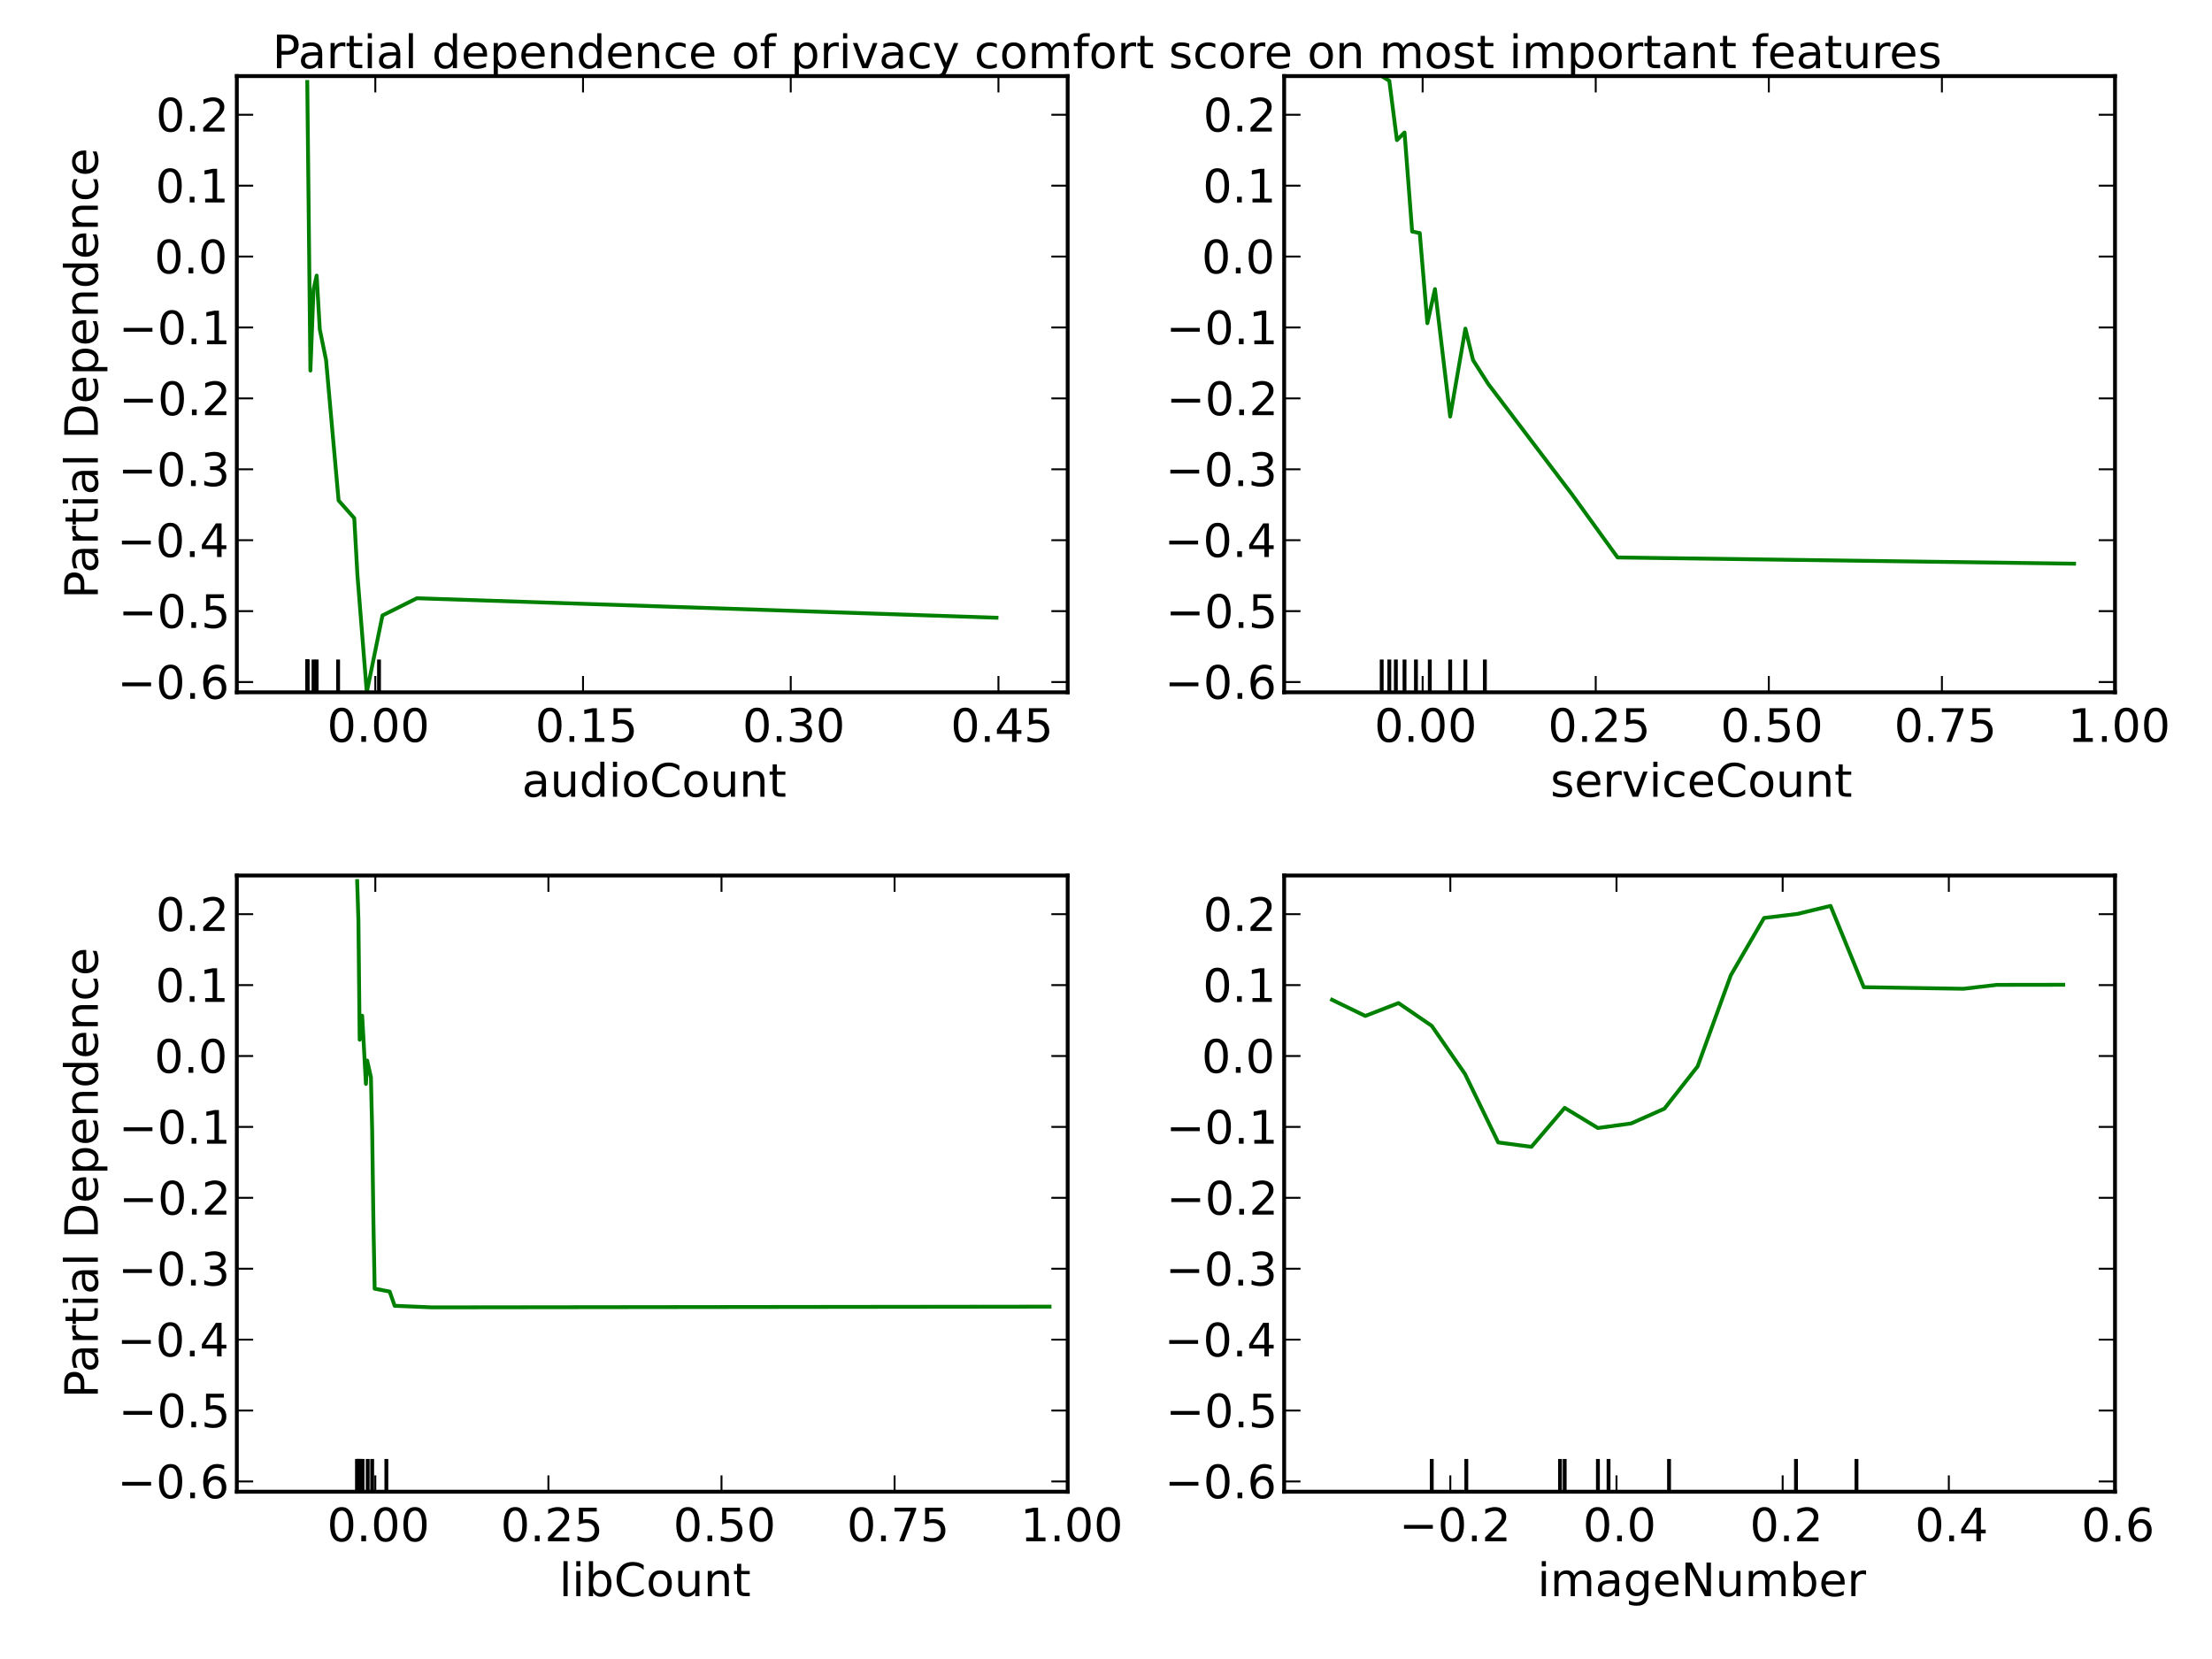 <?xml version="1.0" encoding="utf-8" standalone="no"?>
<!DOCTYPE svg PUBLIC "-//W3C//DTD SVG 1.1//EN"
  "http://www.w3.org/Graphics/SVG/1.1/DTD/svg11.dtd">
<!-- Created with matplotlib (http://matplotlib.sourceforge.net/) -->
<svg height="432pt" version="1.1" viewBox="0 0 576 432" width="576pt" xmlns="http://www.w3.org/2000/svg" xmlns:xlink="http://www.w3.org/1999/xlink">
 <defs>
  <style type="text/css">
*{stroke-linecap:square;stroke-linejoin:round;}
  </style>
 </defs>
 <g id="figure_1">
  <g id="patch_1">
   <path d="
M0 432
L576 432
L576 0
L0 0
z
" style="fill:#ffffff;"/>
  </g>
  <g id="axes_1">
   <g id="patch_2">
    <path d="
M61.672 180.27
L278.022 180.27
L278.022 19.815
L61.672 19.815
z
" style="fill:#ffffff;"/>
   </g>
   <g id="LineCollection_1">
    <defs>
     <path d="
M80.012 -251.73
L80.012 -259.753" id="C0_0_abe1aa7278"/>
     <path d="
M80.012 -251.73
L80.012 -259.753" id="C0_1_abe1aa7278"/>
     <path d="
M80.012 -251.73
L80.012 -259.753" id="C0_2_abe1aa7278"/>
     <path d="
M80.012 -251.73
L80.012 -259.753" id="C0_3_abe1aa7278"/>
     <path d="
M80.012 -251.73
L80.012 -259.753" id="C0_4_abe1aa7278"/>
     <path d="
M81.643 -251.73
L81.643 -259.753" id="C0_5_871c1806ee"/>
     <path d="
M82.459 -251.73
L82.459 -259.753" id="C0_6_40dbe55c22"/>
     <path d="
M88.039 -251.73
L88.039 -259.753" id="C0_7_d09e9c34c8"/>
     <path d="
M98.694 -251.73
L98.694 -259.753" id="C0_8_e0d6c62d76"/>
    </defs>
    <g clip-path="url(#pdb0e659610)">
     <use style="fill:none;stroke:#000000;stroke-linecap:butt;" x="0" xlink:href="#C0_0_abe1aa7278" y="432.0"/>
    </g>
    <g clip-path="url(#pdb0e659610)">
     <use style="fill:none;stroke:#000000;stroke-linecap:butt;" x="0" xlink:href="#C0_1_abe1aa7278" y="432.0"/>
    </g>
    <g clip-path="url(#pdb0e659610)">
     <use style="fill:none;stroke:#000000;stroke-linecap:butt;" x="0" xlink:href="#C0_2_abe1aa7278" y="432.0"/>
    </g>
    <g clip-path="url(#pdb0e659610)">
     <use style="fill:none;stroke:#000000;stroke-linecap:butt;" x="0" xlink:href="#C0_3_abe1aa7278" y="432.0"/>
    </g>
    <g clip-path="url(#pdb0e659610)">
     <use style="fill:none;stroke:#000000;stroke-linecap:butt;" x="0" xlink:href="#C0_4_abe1aa7278" y="432.0"/>
    </g>
    <g clip-path="url(#pdb0e659610)">
     <use style="fill:none;stroke:#000000;stroke-linecap:butt;" x="0" xlink:href="#C0_5_871c1806ee" y="432.0"/>
    </g>
    <g clip-path="url(#pdb0e659610)">
     <use style="fill:none;stroke:#000000;stroke-linecap:butt;" x="0" xlink:href="#C0_6_40dbe55c22" y="432.0"/>
    </g>
    <g clip-path="url(#pdb0e659610)">
     <use style="fill:none;stroke:#000000;stroke-linecap:butt;" x="0" xlink:href="#C0_7_d09e9c34c8" y="432.0"/>
    </g>
    <g clip-path="url(#pdb0e659610)">
     <use style="fill:none;stroke:#000000;stroke-linecap:butt;" x="0" xlink:href="#C0_8_e0d6c62d76" y="432.0"/>
    </g>
   </g>
   <g id="line2d_1">
    <path clip-path="url(#pdb0e659610)" d="
M80.012 21.343
L80.828 96.493
L81.643 75.378
L82.459 71.765
L83.275 85.79
L84.907 93.76
L88.17 130.329
L92.249 134.929
L93.065 149.638
L95.512 180.27
L99.591 160.263
L108.565 155.78
L259.488 160.855" style="fill:none;stroke:#008000;"/>
   </g>
   <g id="matplotlib.axis_1">
    <g id="xtick_1">
     <g id="line2d_2">
      <defs>
       <path d="
M0 0
L0 -4" id="m0012dd4eef" style="stroke:#000000;stroke-linecap:butt;stroke-width:0.5;"/>
      </defs>
      <g>
       <use style="stroke:#000000;stroke-linecap:butt;stroke-width:0.5;" x="97.731" xlink:href="#m0012dd4eef" y="180.27"/>
      </g>
     </g>
     <g id="line2d_3">
      <defs>
       <path d="
M0 0
L0 4" id="m476344969c" style="stroke:#000000;stroke-linecap:butt;stroke-width:0.5;"/>
      </defs>
      <g>
       <use style="stroke:#000000;stroke-linecap:butt;stroke-width:0.5;" x="97.731" xlink:href="#m476344969c" y="19.815"/>
      </g>
     </g>
     <g id="text_1">
      <!-- 0.00 -->
      <defs>
       <path d="
M31.781 66.406
Q24.172 66.406 20.328 58.906
Q16.5 51.422 16.5 36.375
Q16.5 21.391 20.328 13.891
Q24.172 6.391 31.781 6.391
Q39.453 6.391 43.281 13.891
Q47.125 21.391 47.125 36.375
Q47.125 51.422 43.281 58.906
Q39.453 66.406 31.781 66.406
M31.781 74.219
Q44.047 74.219 50.516 64.516
Q56.984 54.828 56.984 36.375
Q56.984 17.969 50.516 8.266
Q44.047 -1.422 31.781 -1.422
Q19.531 -1.422 13.062 8.266
Q6.594 17.969 6.594 36.375
Q6.594 54.828 13.062 64.516
Q19.531 74.219 31.781 74.219" id="DejaVuSans-30"/>
       <path d="
M10.688 12.406
L21 12.406
L21 0
L10.688 0
z
" id="DejaVuSans-2e"/>
      </defs>
      <g transform="translate(85.165 193.176)scale(0.12 -0.12)">
       <use xlink:href="#DejaVuSans-30"/>
       <use x="63.623" xlink:href="#DejaVuSans-2e"/>
       <use x="95.41" xlink:href="#DejaVuSans-30"/>
       <use x="159.033" xlink:href="#DejaVuSans-30"/>
      </g>
     </g>
    </g>
    <g id="xtick_2">
     <g id="line2d_4">
      <g>
       <use style="stroke:#000000;stroke-linecap:butt;stroke-width:0.5;" x="151.818" xlink:href="#m0012dd4eef" y="180.27"/>
      </g>
     </g>
     <g id="line2d_5">
      <g>
       <use style="stroke:#000000;stroke-linecap:butt;stroke-width:0.5;" x="151.818" xlink:href="#m476344969c" y="19.815"/>
      </g>
     </g>
     <g id="text_2">
      <!-- 0.15 -->
      <defs>
       <path d="
M12.406 8.297
L28.516 8.297
L28.516 63.922
L10.984 60.406
L10.984 69.391
L28.422 72.906
L38.281 72.906
L38.281 8.297
L54.391 8.297
L54.391 0
L12.406 0
z
" id="DejaVuSans-31"/>
       <path d="
M10.797 72.906
L49.516 72.906
L49.516 64.594
L19.828 64.594
L19.828 46.734
Q21.969 47.469 24.109 47.828
Q26.266 48.188 28.422 48.188
Q40.625 48.188 47.75 41.5
Q54.891 34.812 54.891 23.391
Q54.891 11.625 47.562 5.094
Q40.234 -1.422 26.906 -1.422
Q22.312 -1.422 17.547 -0.641
Q12.797 0.141 7.719 1.703
L7.719 11.625
Q12.109 9.234 16.797 8.062
Q21.484 6.891 26.703 6.891
Q35.156 6.891 40.078 11.328
Q45.016 15.766 45.016 23.391
Q45.016 31 40.078 35.438
Q35.156 39.891 26.703 39.891
Q22.75 39.891 18.812 39.016
Q14.891 38.141 10.797 36.281
z
" id="DejaVuSans-35"/>
      </defs>
      <g transform="translate(139.379 193.176)scale(0.12 -0.12)">
       <use xlink:href="#DejaVuSans-30"/>
       <use x="63.623" xlink:href="#DejaVuSans-2e"/>
       <use x="95.41" xlink:href="#DejaVuSans-31"/>
       <use x="159.033" xlink:href="#DejaVuSans-35"/>
      </g>
     </g>
    </g>
    <g id="xtick_3">
     <g id="line2d_6">
      <g>
       <use style="stroke:#000000;stroke-linecap:butt;stroke-width:0.5;" x="205.906" xlink:href="#m0012dd4eef" y="180.27"/>
      </g>
     </g>
     <g id="line2d_7">
      <g>
       <use style="stroke:#000000;stroke-linecap:butt;stroke-width:0.5;" x="205.906" xlink:href="#m476344969c" y="19.815"/>
      </g>
     </g>
     <g id="text_3">
      <!-- 0.30 -->
      <defs>
       <path d="
M40.578 39.312
Q47.656 37.797 51.625 33
Q55.609 28.219 55.609 21.188
Q55.609 10.406 48.188 4.484
Q40.766 -1.422 27.094 -1.422
Q22.516 -1.422 17.656 -0.516
Q12.797 0.391 7.625 2.203
L7.625 11.719
Q11.719 9.328 16.594 8.109
Q21.484 6.891 26.812 6.891
Q36.078 6.891 40.938 10.547
Q45.797 14.203 45.797 21.188
Q45.797 27.641 41.281 31.266
Q36.766 34.906 28.719 34.906
L20.219 34.906
L20.219 43.016
L29.109 43.016
Q36.375 43.016 40.234 45.922
Q44.094 48.828 44.094 54.297
Q44.094 59.906 40.109 62.906
Q36.141 65.922 28.719 65.922
Q24.656 65.922 20.016 65.031
Q15.375 64.156 9.812 62.312
L9.812 71.094
Q15.438 72.656 20.344 73.438
Q25.25 74.219 29.594 74.219
Q40.828 74.219 47.359 69.109
Q53.906 64.016 53.906 55.328
Q53.906 49.266 50.438 45.094
Q46.969 40.922 40.578 39.312" id="DejaVuSans-33"/>
      </defs>
      <g transform="translate(193.34 193.176)scale(0.12 -0.12)">
       <use xlink:href="#DejaVuSans-30"/>
       <use x="63.623" xlink:href="#DejaVuSans-2e"/>
       <use x="95.41" xlink:href="#DejaVuSans-33"/>
       <use x="159.033" xlink:href="#DejaVuSans-30"/>
      </g>
     </g>
    </g>
    <g id="xtick_4">
     <g id="line2d_8">
      <g>
       <use style="stroke:#000000;stroke-linecap:butt;stroke-width:0.5;" x="259.993" xlink:href="#m0012dd4eef" y="180.27"/>
      </g>
     </g>
     <g id="line2d_9">
      <g>
       <use style="stroke:#000000;stroke-linecap:butt;stroke-width:0.5;" x="259.993" xlink:href="#m476344969c" y="19.815"/>
      </g>
     </g>
     <g id="text_4">
      <!-- 0.45 -->
      <defs>
       <path d="
M37.797 64.312
L12.891 25.391
L37.797 25.391
z

M35.203 72.906
L47.609 72.906
L47.609 25.391
L58.016 25.391
L58.016 17.188
L47.609 17.188
L47.609 0
L37.797 0
L37.797 17.188
L4.891 17.188
L4.891 26.703
z
" id="DejaVuSans-34"/>
      </defs>
      <g transform="translate(247.554 193.176)scale(0.12 -0.12)">
       <use xlink:href="#DejaVuSans-30"/>
       <use x="63.623" xlink:href="#DejaVuSans-2e"/>
       <use x="95.41" xlink:href="#DejaVuSans-34"/>
       <use x="159.033" xlink:href="#DejaVuSans-35"/>
      </g>
     </g>
    </g>
    <g id="text_5">
     <!-- audioCount -->
     <defs>
      <path d="
M54.891 33.016
L54.891 0
L45.906 0
L45.906 32.719
Q45.906 40.484 42.875 44.328
Q39.844 48.188 33.797 48.188
Q26.516 48.188 22.312 43.547
Q18.109 38.922 18.109 30.906
L18.109 0
L9.078 0
L9.078 54.688
L18.109 54.688
L18.109 46.188
Q21.344 51.125 25.703 53.562
Q30.078 56 35.797 56
Q45.219 56 50.047 50.172
Q54.891 44.344 54.891 33.016" id="DejaVuSans-6e"/>
      <path d="
M30.609 48.391
Q23.391 48.391 19.188 42.75
Q14.984 37.109 14.984 27.297
Q14.984 17.484 19.156 11.844
Q23.344 6.203 30.609 6.203
Q37.797 6.203 41.984 11.859
Q46.188 17.531 46.188 27.297
Q46.188 37.016 41.984 42.703
Q37.797 48.391 30.609 48.391
M30.609 56
Q42.328 56 49.016 48.375
Q55.719 40.766 55.719 27.297
Q55.719 13.875 49.016 6.219
Q42.328 -1.422 30.609 -1.422
Q18.844 -1.422 12.172 6.219
Q5.516 13.875 5.516 27.297
Q5.516 40.766 12.172 48.375
Q18.844 56 30.609 56" id="DejaVuSans-6f"/>
      <path d="
M64.406 67.281
L64.406 56.891
Q59.422 61.531 53.781 63.812
Q48.141 66.109 41.797 66.109
Q29.297 66.109 22.656 58.469
Q16.016 50.828 16.016 36.375
Q16.016 21.969 22.656 14.328
Q29.297 6.688 41.797 6.688
Q48.141 6.688 53.781 8.984
Q59.422 11.281 64.406 15.922
L64.406 5.609
Q59.234 2.094 53.438 0.328
Q47.656 -1.422 41.219 -1.422
Q24.656 -1.422 15.125 8.703
Q5.609 18.844 5.609 36.375
Q5.609 53.953 15.125 64.078
Q24.656 74.219 41.219 74.219
Q47.75 74.219 53.531 72.484
Q59.328 70.75 64.406 67.281" id="DejaVuSans-43"/>
      <path d="
M9.422 54.688
L18.406 54.688
L18.406 0
L9.422 0
z

M9.422 75.984
L18.406 75.984
L18.406 64.594
L9.422 64.594
z
" id="DejaVuSans-69"/>
      <path d="
M8.5 21.578
L8.5 54.688
L17.484 54.688
L17.484 21.922
Q17.484 14.156 20.5 10.266
Q23.531 6.391 29.594 6.391
Q36.859 6.391 41.078 11.031
Q45.312 15.672 45.312 23.688
L45.312 54.688
L54.297 54.688
L54.297 0
L45.312 0
L45.312 8.406
Q42.047 3.422 37.719 1
Q33.406 -1.422 27.688 -1.422
Q18.266 -1.422 13.375 4.438
Q8.5 10.297 8.5 21.578
M31.109 56
z
" id="DejaVuSans-75"/>
      <path d="
M18.312 70.219
L18.312 54.688
L36.812 54.688
L36.812 47.703
L18.312 47.703
L18.312 18.016
Q18.312 11.328 20.141 9.422
Q21.969 7.516 27.594 7.516
L36.812 7.516
L36.812 0
L27.594 0
Q17.188 0 13.234 3.875
Q9.281 7.766 9.281 18.016
L9.281 47.703
L2.688 47.703
L2.688 54.688
L9.281 54.688
L9.281 70.219
z
" id="DejaVuSans-74"/>
      <path d="
M45.406 46.391
L45.406 75.984
L54.391 75.984
L54.391 0
L45.406 0
L45.406 8.203
Q42.578 3.328 38.25 0.953
Q33.938 -1.422 27.875 -1.422
Q17.969 -1.422 11.734 6.484
Q5.516 14.406 5.516 27.297
Q5.516 40.188 11.734 48.094
Q17.969 56 27.875 56
Q33.938 56 38.25 53.625
Q42.578 51.266 45.406 46.391
M14.797 27.297
Q14.797 17.391 18.875 11.75
Q22.953 6.109 30.078 6.109
Q37.203 6.109 41.297 11.75
Q45.406 17.391 45.406 27.297
Q45.406 37.203 41.297 42.844
Q37.203 48.484 30.078 48.484
Q22.953 48.484 18.875 42.844
Q14.797 37.203 14.797 27.297" id="DejaVuSans-64"/>
      <path d="
M34.281 27.484
Q23.391 27.484 19.188 25
Q14.984 22.516 14.984 16.5
Q14.984 11.719 18.141 8.906
Q21.297 6.109 26.703 6.109
Q34.188 6.109 38.703 11.406
Q43.219 16.703 43.219 25.484
L43.219 27.484
z

M52.203 31.203
L52.203 0
L43.219 0
L43.219 8.297
Q40.141 3.328 35.547 0.953
Q30.953 -1.422 24.312 -1.422
Q15.922 -1.422 10.953 3.297
Q6 8.016 6 15.922
Q6 25.141 12.172 29.828
Q18.359 34.516 30.609 34.516
L43.219 34.516
L43.219 35.406
Q43.219 41.609 39.141 45
Q35.062 48.391 27.688 48.391
Q23 48.391 18.547 47.266
Q14.109 46.141 10.016 43.891
L10.016 52.203
Q14.938 54.109 19.578 55.047
Q24.219 56 28.609 56
Q40.484 56 46.344 49.844
Q52.203 43.703 52.203 31.203" id="DejaVuSans-61"/>
     </defs>
     <g transform="translate(135.906 207.465)scale(0.12 -0.12)">
      <use xlink:href="#DejaVuSans-61"/>
      <use x="61.279" xlink:href="#DejaVuSans-75"/>
      <use x="124.658" xlink:href="#DejaVuSans-64"/>
      <use x="188.135" xlink:href="#DejaVuSans-69"/>
      <use x="215.918" xlink:href="#DejaVuSans-6f"/>
      <use x="277.1" xlink:href="#DejaVuSans-43"/>
      <use x="346.924" xlink:href="#DejaVuSans-6f"/>
      <use x="408.105" xlink:href="#DejaVuSans-75"/>
      <use x="471.484" xlink:href="#DejaVuSans-6e"/>
      <use x="534.863" xlink:href="#DejaVuSans-74"/>
     </g>
    </g>
   </g>
   <g id="matplotlib.axis_2">
    <g id="ytick_1">
     <g id="line2d_10">
      <defs>
       <path d="
M0 0
L4 0" id="me8a85f7bf6" style="stroke:#000000;stroke-linecap:butt;stroke-width:0.5;"/>
      </defs>
      <g>
       <use style="stroke:#000000;stroke-linecap:butt;stroke-width:0.5;" x="61.672" xlink:href="#me8a85f7bf6" y="177.599"/>
      </g>
     </g>
     <g id="line2d_11">
      <defs>
       <path d="
M0 0
L-4 0" id="m1a32005dea" style="stroke:#000000;stroke-linecap:butt;stroke-width:0.5;"/>
      </defs>
      <g>
       <use style="stroke:#000000;stroke-linecap:butt;stroke-width:0.5;" x="278.022" xlink:href="#m1a32005dea" y="177.599"/>
      </g>
     </g>
     <g id="text_6">
      <!-- −0.6 -->
      <defs>
       <path d="
M33.016 40.375
Q26.375 40.375 22.484 35.828
Q18.609 31.297 18.609 23.391
Q18.609 15.531 22.484 10.953
Q26.375 6.391 33.016 6.391
Q39.656 6.391 43.531 10.953
Q47.406 15.531 47.406 23.391
Q47.406 31.297 43.531 35.828
Q39.656 40.375 33.016 40.375
M52.594 71.297
L52.594 62.312
Q48.875 64.062 45.094 64.984
Q41.312 65.922 37.594 65.922
Q27.828 65.922 22.672 59.328
Q17.531 52.734 16.797 39.406
Q19.672 43.656 24.016 45.922
Q28.375 48.188 33.594 48.188
Q44.578 48.188 50.953 41.516
Q57.328 34.859 57.328 23.391
Q57.328 12.156 50.688 5.359
Q44.047 -1.422 33.016 -1.422
Q20.359 -1.422 13.672 8.266
Q6.984 17.969 6.984 36.375
Q6.984 53.656 15.188 63.938
Q23.391 74.219 37.203 74.219
Q40.922 74.219 44.703 73.484
Q48.484 72.75 52.594 71.297" id="DejaVuSans-36"/>
       <path d="
M10.594 35.5
L73.188 35.5
L73.188 27.203
L10.594 27.203
z
" id="DejaVuSans-2212"/>
      </defs>
      <g transform="translate(30.56 181.967)scale(0.12 -0.12)">
       <use xlink:href="#DejaVuSans-2212"/>
       <use x="83.789" xlink:href="#DejaVuSans-30"/>
       <use x="147.412" xlink:href="#DejaVuSans-2e"/>
       <use x="179.199" xlink:href="#DejaVuSans-36"/>
      </g>
     </g>
    </g>
    <g id="ytick_2">
     <g id="line2d_12">
      <g>
       <use style="stroke:#000000;stroke-linecap:butt;stroke-width:0.5;" x="61.672" xlink:href="#me8a85f7bf6" y="159.134"/>
      </g>
     </g>
     <g id="line2d_13">
      <g>
       <use style="stroke:#000000;stroke-linecap:butt;stroke-width:0.5;" x="278.022" xlink:href="#m1a32005dea" y="159.134"/>
      </g>
     </g>
     <g id="text_7">
      <!-- −0.5 -->
      <g transform="translate(30.852 163.502)scale(0.12 -0.12)">
       <use xlink:href="#DejaVuSans-2212"/>
       <use x="83.789" xlink:href="#DejaVuSans-30"/>
       <use x="147.412" xlink:href="#DejaVuSans-2e"/>
       <use x="179.199" xlink:href="#DejaVuSans-35"/>
      </g>
     </g>
    </g>
    <g id="ytick_3">
     <g id="line2d_14">
      <g>
       <use style="stroke:#000000;stroke-linecap:butt;stroke-width:0.5;" x="61.672" xlink:href="#me8a85f7bf6" y="140.669"/>
      </g>
     </g>
     <g id="line2d_15">
      <g>
       <use style="stroke:#000000;stroke-linecap:butt;stroke-width:0.5;" x="278.022" xlink:href="#m1a32005dea" y="140.669"/>
      </g>
     </g>
     <g id="text_8">
      <!-- −0.4 -->
      <g transform="translate(30.477 145.037)scale(0.12 -0.12)">
       <use xlink:href="#DejaVuSans-2212"/>
       <use x="83.789" xlink:href="#DejaVuSans-30"/>
       <use x="147.412" xlink:href="#DejaVuSans-2e"/>
       <use x="179.199" xlink:href="#DejaVuSans-34"/>
      </g>
     </g>
    </g>
    <g id="ytick_4">
     <g id="line2d_16">
      <g>
       <use style="stroke:#000000;stroke-linecap:butt;stroke-width:0.5;" x="61.672" xlink:href="#me8a85f7bf6" y="122.205"/>
      </g>
     </g>
     <g id="line2d_17">
      <g>
       <use style="stroke:#000000;stroke-linecap:butt;stroke-width:0.5;" x="278.022" xlink:href="#m1a32005dea" y="122.205"/>
      </g>
     </g>
     <g id="text_9">
      <!-- −0.3 -->
      <g transform="translate(30.766 126.572)scale(0.12 -0.12)">
       <use xlink:href="#DejaVuSans-2212"/>
       <use x="83.789" xlink:href="#DejaVuSans-30"/>
       <use x="147.412" xlink:href="#DejaVuSans-2e"/>
       <use x="179.199" xlink:href="#DejaVuSans-33"/>
      </g>
     </g>
    </g>
    <g id="ytick_5">
     <g id="line2d_18">
      <g>
       <use style="stroke:#000000;stroke-linecap:butt;stroke-width:0.5;" x="61.672" xlink:href="#me8a85f7bf6" y="103.74"/>
      </g>
     </g>
     <g id="line2d_19">
      <g>
       <use style="stroke:#000000;stroke-linecap:butt;stroke-width:0.5;" x="278.022" xlink:href="#m1a32005dea" y="103.74"/>
      </g>
     </g>
     <g id="text_10">
      <!-- −0.2 -->
      <defs>
       <path d="
M19.188 8.297
L53.609 8.297
L53.609 0
L7.328 0
L7.328 8.297
Q12.938 14.109 22.625 23.891
Q32.328 33.688 34.812 36.531
Q39.547 41.844 41.422 45.531
Q43.312 49.219 43.312 52.781
Q43.312 58.594 39.234 62.25
Q35.156 65.922 28.609 65.922
Q23.969 65.922 18.812 64.312
Q13.672 62.703 7.812 59.422
L7.812 69.391
Q13.766 71.781 18.938 73
Q24.125 74.219 28.422 74.219
Q39.75 74.219 46.484 68.547
Q53.219 62.891 53.219 53.422
Q53.219 48.922 51.531 44.891
Q49.859 40.875 45.406 35.406
Q44.188 33.984 37.641 27.219
Q31.109 20.453 19.188 8.297" id="DejaVuSans-32"/>
      </defs>
      <g transform="translate(31.006 108.107)scale(0.12 -0.12)">
       <use xlink:href="#DejaVuSans-2212"/>
       <use x="83.789" xlink:href="#DejaVuSans-30"/>
       <use x="147.412" xlink:href="#DejaVuSans-2e"/>
       <use x="179.199" xlink:href="#DejaVuSans-32"/>
      </g>
     </g>
    </g>
    <g id="ytick_6">
     <g id="line2d_20">
      <g>
       <use style="stroke:#000000;stroke-linecap:butt;stroke-width:0.5;" x="61.672" xlink:href="#me8a85f7bf6" y="85.275"/>
      </g>
     </g>
     <g id="line2d_21">
      <g>
       <use style="stroke:#000000;stroke-linecap:butt;stroke-width:0.5;" x="278.022" xlink:href="#m1a32005dea" y="85.275"/>
      </g>
     </g>
     <g id="text_11">
      <!-- −0.1 -->
      <g transform="translate(30.913 89.643)scale(0.12 -0.12)">
       <use xlink:href="#DejaVuSans-2212"/>
       <use x="83.789" xlink:href="#DejaVuSans-30"/>
       <use x="147.412" xlink:href="#DejaVuSans-2e"/>
       <use x="179.199" xlink:href="#DejaVuSans-31"/>
      </g>
     </g>
    </g>
    <g id="ytick_7">
     <g id="line2d_22">
      <g>
       <use style="stroke:#000000;stroke-linecap:butt;stroke-width:0.5;" x="61.672" xlink:href="#me8a85f7bf6" y="66.81"/>
      </g>
     </g>
     <g id="line2d_23">
      <g>
       <use style="stroke:#000000;stroke-linecap:butt;stroke-width:0.5;" x="278.022" xlink:href="#m1a32005dea" y="66.81"/>
      </g>
     </g>
     <g id="text_12">
      <!-- 0.0 -->
      <g transform="translate(40.177 71.178)scale(0.12 -0.12)">
       <use xlink:href="#DejaVuSans-30"/>
       <use x="63.623" xlink:href="#DejaVuSans-2e"/>
       <use x="95.41" xlink:href="#DejaVuSans-30"/>
      </g>
     </g>
    </g>
    <g id="ytick_8">
     <g id="line2d_24">
      <g>
       <use style="stroke:#000000;stroke-linecap:butt;stroke-width:0.5;" x="61.672" xlink:href="#me8a85f7bf6" y="48.345"/>
      </g>
     </g>
     <g id="line2d_25">
      <g>
       <use style="stroke:#000000;stroke-linecap:butt;stroke-width:0.5;" x="278.022" xlink:href="#m1a32005dea" y="48.345"/>
      </g>
     </g>
     <g id="text_13">
      <!-- 0.1 -->
      <g transform="translate(40.488 52.713)scale(0.12 -0.12)">
       <use xlink:href="#DejaVuSans-30"/>
       <use x="63.623" xlink:href="#DejaVuSans-2e"/>
       <use x="95.41" xlink:href="#DejaVuSans-31"/>
      </g>
     </g>
    </g>
    <g id="ytick_9">
     <g id="line2d_26">
      <g>
       <use style="stroke:#000000;stroke-linecap:butt;stroke-width:0.5;" x="61.672" xlink:href="#me8a85f7bf6" y="29.88"/>
      </g>
     </g>
     <g id="line2d_27">
      <g>
       <use style="stroke:#000000;stroke-linecap:butt;stroke-width:0.5;" x="278.022" xlink:href="#m1a32005dea" y="29.88"/>
      </g>
     </g>
     <g id="text_14">
      <!-- 0.2 -->
      <g transform="translate(40.582 34.248)scale(0.12 -0.12)">
       <use xlink:href="#DejaVuSans-30"/>
       <use x="63.623" xlink:href="#DejaVuSans-2e"/>
       <use x="95.41" xlink:href="#DejaVuSans-32"/>
      </g>
     </g>
    </g>
    <g id="text_15">
     <!-- Partial Dependence -->
     <defs>
      <path d="
M56.203 29.594
L56.203 25.203
L14.891 25.203
Q15.484 15.922 20.484 11.062
Q25.484 6.203 34.422 6.203
Q39.594 6.203 44.453 7.469
Q49.312 8.734 54.109 11.281
L54.109 2.781
Q49.266 0.734 44.188 -0.344
Q39.109 -1.422 33.891 -1.422
Q20.797 -1.422 13.156 6.188
Q5.516 13.812 5.516 26.812
Q5.516 40.234 12.766 48.109
Q20.016 56 32.328 56
Q43.359 56 49.781 48.891
Q56.203 41.797 56.203 29.594
M47.219 32.234
Q47.125 39.594 43.094 43.984
Q39.062 48.391 32.422 48.391
Q24.906 48.391 20.391 44.141
Q15.875 39.891 15.188 32.172
z
" id="DejaVuSans-65"/>
      <path d="
M9.422 75.984
L18.406 75.984
L18.406 0
L9.422 0
z
" id="DejaVuSans-6c"/>
      <path d="
M48.781 52.594
L48.781 44.188
Q44.969 46.297 41.141 47.344
Q37.312 48.391 33.406 48.391
Q24.656 48.391 19.812 42.844
Q14.984 37.312 14.984 27.297
Q14.984 17.281 19.812 11.734
Q24.656 6.203 33.406 6.203
Q37.312 6.203 41.141 7.25
Q44.969 8.297 48.781 10.406
L48.781 2.094
Q45.016 0.344 40.984 -0.531
Q36.969 -1.422 32.422 -1.422
Q20.062 -1.422 12.781 6.344
Q5.516 14.109 5.516 27.297
Q5.516 40.672 12.859 48.328
Q20.219 56 33.016 56
Q37.156 56 41.109 55.141
Q45.062 54.297 48.781 52.594" id="DejaVuSans-63"/>
      <path d="
M19.672 64.797
L19.672 8.109
L31.594 8.109
Q46.688 8.109 53.688 14.938
Q60.688 21.781 60.688 36.531
Q60.688 51.172 53.688 57.984
Q46.688 64.797 31.594 64.797
z

M9.812 72.906
L30.078 72.906
Q51.266 72.906 61.172 64.094
Q71.094 55.281 71.094 36.531
Q71.094 17.672 61.125 8.828
Q51.172 0 30.078 0
L9.812 0
z
" id="DejaVuSans-44"/>
      <path id="DejaVuSans-20"/>
      <path d="
M19.672 64.797
L19.672 37.406
L32.078 37.406
Q38.969 37.406 42.719 40.969
Q46.484 44.531 46.484 51.125
Q46.484 57.672 42.719 61.234
Q38.969 64.797 32.078 64.797
z

M9.812 72.906
L32.078 72.906
Q44.344 72.906 50.609 67.359
Q56.891 61.812 56.891 51.125
Q56.891 40.328 50.609 34.812
Q44.344 29.297 32.078 29.297
L19.672 29.297
L19.672 0
L9.812 0
z
" id="DejaVuSans-50"/>
      <path d="
M18.109 8.203
L18.109 -20.797
L9.078 -20.797
L9.078 54.688
L18.109 54.688
L18.109 46.391
Q20.953 51.266 25.266 53.625
Q29.594 56 35.594 56
Q45.562 56 51.781 48.094
Q58.016 40.188 58.016 27.297
Q58.016 14.406 51.781 6.484
Q45.562 -1.422 35.594 -1.422
Q29.594 -1.422 25.266 0.953
Q20.953 3.328 18.109 8.203
M48.688 27.297
Q48.688 37.203 44.609 42.844
Q40.531 48.484 33.406 48.484
Q26.266 48.484 22.188 42.844
Q18.109 37.203 18.109 27.297
Q18.109 17.391 22.188 11.75
Q26.266 6.109 33.406 6.109
Q40.531 6.109 44.609 11.75
Q48.688 17.391 48.688 27.297" id="DejaVuSans-70"/>
      <path d="
M41.109 46.297
Q39.594 47.172 37.812 47.578
Q36.031 48 33.891 48
Q26.266 48 22.188 43.047
Q18.109 38.094 18.109 28.812
L18.109 0
L9.078 0
L9.078 54.688
L18.109 54.688
L18.109 46.188
Q20.953 51.172 25.484 53.578
Q30.031 56 36.531 56
Q37.453 56 38.578 55.875
Q39.703 55.766 41.062 55.516
z
" id="DejaVuSans-72"/>
     </defs>
     <g transform="translate(25.477 155.898)rotate(-90.0)scale(0.12 -0.12)">
      <use xlink:href="#DejaVuSans-50"/>
      <use x="55.803" xlink:href="#DejaVuSans-61"/>
      <use x="117.082" xlink:href="#DejaVuSans-72"/>
      <use x="158.195" xlink:href="#DejaVuSans-74"/>
      <use x="197.404" xlink:href="#DejaVuSans-69"/>
      <use x="225.188" xlink:href="#DejaVuSans-61"/>
      <use x="286.467" xlink:href="#DejaVuSans-6c"/>
      <use x="314.25" xlink:href="#DejaVuSans-20"/>
      <use x="346.037" xlink:href="#DejaVuSans-44"/>
      <use x="423.039" xlink:href="#DejaVuSans-65"/>
      <use x="484.562" xlink:href="#DejaVuSans-70"/>
      <use x="548.039" xlink:href="#DejaVuSans-65"/>
      <use x="609.562" xlink:href="#DejaVuSans-6e"/>
      <use x="672.941" xlink:href="#DejaVuSans-64"/>
      <use x="736.418" xlink:href="#DejaVuSans-65"/>
      <use x="797.941" xlink:href="#DejaVuSans-6e"/>
      <use x="861.32" xlink:href="#DejaVuSans-63"/>
      <use x="916.301" xlink:href="#DejaVuSans-65"/>
     </g>
    </g>
   </g>
   <g id="patch_3">
    <path d="
M61.672 19.815
L278.022 19.815" style="fill:none;stroke:#000000;"/>
   </g>
   <g id="patch_4">
    <path d="
M278.022 180.27
L278.022 19.815" style="fill:none;stroke:#000000;"/>
   </g>
   <g id="patch_5">
    <path d="
M61.672 180.27
L278.022 180.27" style="fill:none;stroke:#000000;"/>
   </g>
   <g id="patch_6">
    <path d="
M61.672 180.27
L61.672 19.815" style="fill:none;stroke:#000000;"/>
   </g>
  </g>
  <g id="axes_2">
   <g id="patch_7">
    <path d="
M334.393 180.27
L550.742 180.27
L550.742 19.815
L334.393 19.815
z
" style="fill:#ffffff;"/>
   </g>
   <g id="LineCollection_2">
    <defs>
     <path d="
M359.793 -251.73
L359.793 -259.753" id="C1_0_8514d53461"/>
     <path d="
M361.774 -251.73
L361.774 -259.753" id="C1_1_24cd3831b8"/>
     <path d="
M363.478 -251.73
L363.478 -259.753" id="C1_2_9936336f5e"/>
     <path d="
M365.737 -251.73
L365.737 -259.753" id="C1_3_a23f45dcba"/>
     <path d="
M368.708 -251.73
L368.708 -259.753" id="C1_4_4bb020c21b"/>
     <path d="
M372.314 -251.73
L372.314 -259.753" id="C1_5_4644a737fc"/>
     <path d="
M377.624 -251.73
L377.624 -259.753" id="C1_6_7e25f5eb15"/>
     <path d="
M381.586 -251.73
L381.586 -259.753" id="C1_7_2e80321c7b"/>
     <path d="
M386.658 -251.73
L386.658 -259.753" id="C1_8_b1d2886b73"/>
    </defs>
    <g clip-path="url(#p11f65bdc4c)">
     <use style="fill:none;stroke:#000000;stroke-linecap:butt;" x="0" xlink:href="#C1_0_8514d53461" y="432.0"/>
    </g>
    <g clip-path="url(#p11f65bdc4c)">
     <use style="fill:none;stroke:#000000;stroke-linecap:butt;" x="0" xlink:href="#C1_1_24cd3831b8" y="432.0"/>
    </g>
    <g clip-path="url(#p11f65bdc4c)">
     <use style="fill:none;stroke:#000000;stroke-linecap:butt;" x="0" xlink:href="#C1_2_9936336f5e" y="432.0"/>
    </g>
    <g clip-path="url(#p11f65bdc4c)">
     <use style="fill:none;stroke:#000000;stroke-linecap:butt;" x="0" xlink:href="#C1_3_a23f45dcba" y="432.0"/>
    </g>
    <g clip-path="url(#p11f65bdc4c)">
     <use style="fill:none;stroke:#000000;stroke-linecap:butt;" x="0" xlink:href="#C1_4_4bb020c21b" y="432.0"/>
    </g>
    <g clip-path="url(#p11f65bdc4c)">
     <use style="fill:none;stroke:#000000;stroke-linecap:butt;" x="0" xlink:href="#C1_5_4644a737fc" y="432.0"/>
    </g>
    <g clip-path="url(#p11f65bdc4c)">
     <use style="fill:none;stroke:#000000;stroke-linecap:butt;" x="0" xlink:href="#C1_6_7e25f5eb15" y="432.0"/>
    </g>
    <g clip-path="url(#p11f65bdc4c)">
     <use style="fill:none;stroke:#000000;stroke-linecap:butt;" x="0" xlink:href="#C1_7_2e80321c7b" y="432.0"/>
    </g>
    <g clip-path="url(#p11f65bdc4c)">
     <use style="fill:none;stroke:#000000;stroke-linecap:butt;" x="0" xlink:href="#C1_8_b1d2886b73" y="432.0"/>
    </g>
   </g>
   <g id="line2d_28">
    <path clip-path="url(#p11f65bdc4c)" d="
M359.793 19.815
L361.774 21.051
L363.755 36.484
L365.737 34.501
L367.718 60.299
L369.699 60.688
L371.68 84.158
L373.662 75.281
L377.624 108.469
L381.586 85.571
L383.568 93.751
L387.53 99.974
L409.324 128.714
L421.211 145.163
L540.084 146.783" style="fill:none;stroke:#008000;"/>
   </g>
   <g id="matplotlib.axis_3">
    <g id="xtick_5">
     <g id="line2d_29">
      <g>
       <use style="stroke:#000000;stroke-linecap:butt;stroke-width:0.5;" x="370.451" xlink:href="#m0012dd4eef" y="180.27"/>
      </g>
     </g>
     <g id="line2d_30">
      <g>
       <use style="stroke:#000000;stroke-linecap:butt;stroke-width:0.5;" x="370.451" xlink:href="#m476344969c" y="19.815"/>
      </g>
     </g>
     <g id="text_16">
      <!-- 0.00 -->
      <g transform="translate(357.885 193.176)scale(0.12 -0.12)">
       <use xlink:href="#DejaVuSans-30"/>
       <use x="63.623" xlink:href="#DejaVuSans-2e"/>
       <use x="95.41" xlink:href="#DejaVuSans-30"/>
       <use x="159.033" xlink:href="#DejaVuSans-30"/>
      </g>
     </g>
    </g>
    <g id="xtick_6">
     <g id="line2d_31">
      <g>
       <use style="stroke:#000000;stroke-linecap:butt;stroke-width:0.5;" x="415.524" xlink:href="#m0012dd4eef" y="180.27"/>
      </g>
     </g>
     <g id="line2d_32">
      <g>
       <use style="stroke:#000000;stroke-linecap:butt;stroke-width:0.5;" x="415.524" xlink:href="#m476344969c" y="19.815"/>
      </g>
     </g>
     <g id="text_17">
      <!-- 0.25 -->
      <g transform="translate(403.084 193.176)scale(0.12 -0.12)">
       <use xlink:href="#DejaVuSans-30"/>
       <use x="63.623" xlink:href="#DejaVuSans-2e"/>
       <use x="95.41" xlink:href="#DejaVuSans-32"/>
       <use x="159.033" xlink:href="#DejaVuSans-35"/>
      </g>
     </g>
    </g>
    <g id="xtick_7">
     <g id="line2d_33">
      <g>
       <use style="stroke:#000000;stroke-linecap:butt;stroke-width:0.5;" x="460.597" xlink:href="#m0012dd4eef" y="180.27"/>
      </g>
     </g>
     <g id="line2d_34">
      <g>
       <use style="stroke:#000000;stroke-linecap:butt;stroke-width:0.5;" x="460.597" xlink:href="#m476344969c" y="19.815"/>
      </g>
     </g>
     <g id="text_18">
      <!-- 0.50 -->
      <g transform="translate(448.031 193.176)scale(0.12 -0.12)">
       <use xlink:href="#DejaVuSans-30"/>
       <use x="63.623" xlink:href="#DejaVuSans-2e"/>
       <use x="95.41" xlink:href="#DejaVuSans-35"/>
       <use x="159.033" xlink:href="#DejaVuSans-30"/>
      </g>
     </g>
    </g>
    <g id="xtick_8">
     <g id="line2d_35">
      <g>
       <use style="stroke:#000000;stroke-linecap:butt;stroke-width:0.5;" x="505.669" xlink:href="#m0012dd4eef" y="180.27"/>
      </g>
     </g>
     <g id="line2d_36">
      <g>
       <use style="stroke:#000000;stroke-linecap:butt;stroke-width:0.5;" x="505.669" xlink:href="#m476344969c" y="19.815"/>
      </g>
     </g>
     <g id="text_19">
      <!-- 0.75 -->
      <defs>
       <path d="
M8.203 72.906
L55.078 72.906
L55.078 68.703
L28.609 0
L18.312 0
L43.219 64.594
L8.203 64.594
z
" id="DejaVuSans-37"/>
      </defs>
      <g transform="translate(493.23 193.176)scale(0.12 -0.12)">
       <use xlink:href="#DejaVuSans-30"/>
       <use x="63.623" xlink:href="#DejaVuSans-2e"/>
       <use x="95.41" xlink:href="#DejaVuSans-37"/>
       <use x="159.033" xlink:href="#DejaVuSans-35"/>
      </g>
     </g>
    </g>
    <g id="xtick_9">
     <g id="line2d_37">
      <g>
       <use style="stroke:#000000;stroke-linecap:butt;stroke-width:0.5;" x="550.742" xlink:href="#m0012dd4eef" y="180.27"/>
      </g>
     </g>
     <g id="line2d_38">
      <g>
       <use style="stroke:#000000;stroke-linecap:butt;stroke-width:0.5;" x="550.742" xlink:href="#m476344969c" y="19.815"/>
      </g>
     </g>
     <g id="text_20">
      <!-- 1.00 -->
      <g transform="translate(538.44 193.176)scale(0.12 -0.12)">
       <use xlink:href="#DejaVuSans-31"/>
       <use x="63.623" xlink:href="#DejaVuSans-2e"/>
       <use x="95.41" xlink:href="#DejaVuSans-30"/>
       <use x="159.033" xlink:href="#DejaVuSans-30"/>
      </g>
     </g>
    </g>
    <g id="text_21">
     <!-- serviceCount -->
     <defs>
      <path d="
M2.984 54.688
L12.5 54.688
L29.594 8.797
L46.688 54.688
L56.203 54.688
L35.688 0
L23.484 0
z
" id="DejaVuSans-76"/>
      <path d="
M44.281 53.078
L44.281 44.578
Q40.484 46.531 36.375 47.5
Q32.281 48.484 27.875 48.484
Q21.188 48.484 17.844 46.438
Q14.5 44.391 14.5 40.281
Q14.5 37.156 16.891 35.375
Q19.281 33.594 26.516 31.984
L29.594 31.297
Q39.156 29.25 43.188 25.516
Q47.219 21.781 47.219 15.094
Q47.219 7.469 41.188 3.016
Q35.156 -1.422 24.609 -1.422
Q20.219 -1.422 15.453 -0.562
Q10.688 0.297 5.422 2
L5.422 11.281
Q10.406 8.688 15.234 7.391
Q20.062 6.109 24.812 6.109
Q31.156 6.109 34.562 8.281
Q37.984 10.453 37.984 14.406
Q37.984 18.062 35.516 20.016
Q33.062 21.969 24.703 23.781
L21.578 24.516
Q13.234 26.266 9.516 29.906
Q5.812 33.547 5.812 39.891
Q5.812 47.609 11.281 51.797
Q16.75 56 26.812 56
Q31.781 56 36.172 55.266
Q40.578 54.547 44.281 53.078" id="DejaVuSans-73"/>
     </defs>
     <g transform="translate(403.725 207.465)scale(0.12 -0.12)">
      <use xlink:href="#DejaVuSans-73"/>
      <use x="52.1" xlink:href="#DejaVuSans-65"/>
      <use x="113.623" xlink:href="#DejaVuSans-72"/>
      <use x="154.736" xlink:href="#DejaVuSans-76"/>
      <use x="213.916" xlink:href="#DejaVuSans-69"/>
      <use x="241.699" xlink:href="#DejaVuSans-63"/>
      <use x="296.68" xlink:href="#DejaVuSans-65"/>
      <use x="358.203" xlink:href="#DejaVuSans-43"/>
      <use x="428.027" xlink:href="#DejaVuSans-6f"/>
      <use x="489.209" xlink:href="#DejaVuSans-75"/>
      <use x="552.588" xlink:href="#DejaVuSans-6e"/>
      <use x="615.967" xlink:href="#DejaVuSans-74"/>
     </g>
    </g>
   </g>
   <g id="matplotlib.axis_4">
    <g id="ytick_10">
     <g id="line2d_39">
      <g>
       <use style="stroke:#000000;stroke-linecap:butt;stroke-width:0.5;" x="334.392" xlink:href="#me8a85f7bf6" y="177.599"/>
      </g>
     </g>
     <g id="line2d_40">
      <g>
       <use style="stroke:#000000;stroke-linecap:butt;stroke-width:0.5;" x="550.742" xlink:href="#m1a32005dea" y="177.599"/>
      </g>
     </g>
     <g id="text_22">
      <!-- −0.6 -->
      <g transform="translate(303.28 181.967)scale(0.12 -0.12)">
       <use xlink:href="#DejaVuSans-2212"/>
       <use x="83.789" xlink:href="#DejaVuSans-30"/>
       <use x="147.412" xlink:href="#DejaVuSans-2e"/>
       <use x="179.199" xlink:href="#DejaVuSans-36"/>
      </g>
     </g>
    </g>
    <g id="ytick_11">
     <g id="line2d_41">
      <g>
       <use style="stroke:#000000;stroke-linecap:butt;stroke-width:0.5;" x="334.392" xlink:href="#me8a85f7bf6" y="159.134"/>
      </g>
     </g>
     <g id="line2d_42">
      <g>
       <use style="stroke:#000000;stroke-linecap:butt;stroke-width:0.5;" x="550.742" xlink:href="#m1a32005dea" y="159.134"/>
      </g>
     </g>
     <g id="text_23">
      <!-- −0.5 -->
      <g transform="translate(303.572 163.502)scale(0.12 -0.12)">
       <use xlink:href="#DejaVuSans-2212"/>
       <use x="83.789" xlink:href="#DejaVuSans-30"/>
       <use x="147.412" xlink:href="#DejaVuSans-2e"/>
       <use x="179.199" xlink:href="#DejaVuSans-35"/>
      </g>
     </g>
    </g>
    <g id="ytick_12">
     <g id="line2d_43">
      <g>
       <use style="stroke:#000000;stroke-linecap:butt;stroke-width:0.5;" x="334.392" xlink:href="#me8a85f7bf6" y="140.669"/>
      </g>
     </g>
     <g id="line2d_44">
      <g>
       <use style="stroke:#000000;stroke-linecap:butt;stroke-width:0.5;" x="550.742" xlink:href="#m1a32005dea" y="140.669"/>
      </g>
     </g>
     <g id="text_24">
      <!-- −0.4 -->
      <g transform="translate(303.197 145.037)scale(0.12 -0.12)">
       <use xlink:href="#DejaVuSans-2212"/>
       <use x="83.789" xlink:href="#DejaVuSans-30"/>
       <use x="147.412" xlink:href="#DejaVuSans-2e"/>
       <use x="179.199" xlink:href="#DejaVuSans-34"/>
      </g>
     </g>
    </g>
    <g id="ytick_13">
     <g id="line2d_45">
      <g>
       <use style="stroke:#000000;stroke-linecap:butt;stroke-width:0.5;" x="334.392" xlink:href="#me8a85f7bf6" y="122.205"/>
      </g>
     </g>
     <g id="line2d_46">
      <g>
       <use style="stroke:#000000;stroke-linecap:butt;stroke-width:0.5;" x="550.742" xlink:href="#m1a32005dea" y="122.205"/>
      </g>
     </g>
     <g id="text_25">
      <!-- −0.3 -->
      <g transform="translate(303.486 126.572)scale(0.12 -0.12)">
       <use xlink:href="#DejaVuSans-2212"/>
       <use x="83.789" xlink:href="#DejaVuSans-30"/>
       <use x="147.412" xlink:href="#DejaVuSans-2e"/>
       <use x="179.199" xlink:href="#DejaVuSans-33"/>
      </g>
     </g>
    </g>
    <g id="ytick_14">
     <g id="line2d_47">
      <g>
       <use style="stroke:#000000;stroke-linecap:butt;stroke-width:0.5;" x="334.392" xlink:href="#me8a85f7bf6" y="103.74"/>
      </g>
     </g>
     <g id="line2d_48">
      <g>
       <use style="stroke:#000000;stroke-linecap:butt;stroke-width:0.5;" x="550.742" xlink:href="#m1a32005dea" y="103.74"/>
      </g>
     </g>
     <g id="text_26">
      <!-- −0.2 -->
      <g transform="translate(303.726 108.107)scale(0.12 -0.12)">
       <use xlink:href="#DejaVuSans-2212"/>
       <use x="83.789" xlink:href="#DejaVuSans-30"/>
       <use x="147.412" xlink:href="#DejaVuSans-2e"/>
       <use x="179.199" xlink:href="#DejaVuSans-32"/>
      </g>
     </g>
    </g>
    <g id="ytick_15">
     <g id="line2d_49">
      <g>
       <use style="stroke:#000000;stroke-linecap:butt;stroke-width:0.5;" x="334.392" xlink:href="#me8a85f7bf6" y="85.275"/>
      </g>
     </g>
     <g id="line2d_50">
      <g>
       <use style="stroke:#000000;stroke-linecap:butt;stroke-width:0.5;" x="550.742" xlink:href="#m1a32005dea" y="85.275"/>
      </g>
     </g>
     <g id="text_27">
      <!-- −0.1 -->
      <g transform="translate(303.632 89.643)scale(0.12 -0.12)">
       <use xlink:href="#DejaVuSans-2212"/>
       <use x="83.789" xlink:href="#DejaVuSans-30"/>
       <use x="147.412" xlink:href="#DejaVuSans-2e"/>
       <use x="179.199" xlink:href="#DejaVuSans-31"/>
      </g>
     </g>
    </g>
    <g id="ytick_16">
     <g id="line2d_51">
      <g>
       <use style="stroke:#000000;stroke-linecap:butt;stroke-width:0.5;" x="334.392" xlink:href="#me8a85f7bf6" y="66.81"/>
      </g>
     </g>
     <g id="line2d_52">
      <g>
       <use style="stroke:#000000;stroke-linecap:butt;stroke-width:0.5;" x="550.742" xlink:href="#m1a32005dea" y="66.81"/>
      </g>
     </g>
     <g id="text_28">
      <!-- 0.0 -->
      <g transform="translate(312.897 71.178)scale(0.12 -0.12)">
       <use xlink:href="#DejaVuSans-30"/>
       <use x="63.623" xlink:href="#DejaVuSans-2e"/>
       <use x="95.41" xlink:href="#DejaVuSans-30"/>
      </g>
     </g>
    </g>
    <g id="ytick_17">
     <g id="line2d_53">
      <g>
       <use style="stroke:#000000;stroke-linecap:butt;stroke-width:0.5;" x="334.392" xlink:href="#me8a85f7bf6" y="48.345"/>
      </g>
     </g>
     <g id="line2d_54">
      <g>
       <use style="stroke:#000000;stroke-linecap:butt;stroke-width:0.5;" x="550.742" xlink:href="#m1a32005dea" y="48.345"/>
      </g>
     </g>
     <g id="text_29">
      <!-- 0.1 -->
      <g transform="translate(313.208 52.713)scale(0.12 -0.12)">
       <use xlink:href="#DejaVuSans-30"/>
       <use x="63.623" xlink:href="#DejaVuSans-2e"/>
       <use x="95.41" xlink:href="#DejaVuSans-31"/>
      </g>
     </g>
    </g>
    <g id="ytick_18">
     <g id="line2d_55">
      <g>
       <use style="stroke:#000000;stroke-linecap:butt;stroke-width:0.5;" x="334.392" xlink:href="#me8a85f7bf6" y="29.88"/>
      </g>
     </g>
     <g id="line2d_56">
      <g>
       <use style="stroke:#000000;stroke-linecap:butt;stroke-width:0.5;" x="550.742" xlink:href="#m1a32005dea" y="29.88"/>
      </g>
     </g>
     <g id="text_30">
      <!-- 0.2 -->
      <g transform="translate(313.302 34.248)scale(0.12 -0.12)">
       <use xlink:href="#DejaVuSans-30"/>
       <use x="63.623" xlink:href="#DejaVuSans-2e"/>
       <use x="95.41" xlink:href="#DejaVuSans-32"/>
      </g>
     </g>
    </g>
   </g>
   <g id="patch_8">
    <path d="
M334.393 19.815
L550.742 19.815" style="fill:none;stroke:#000000;"/>
   </g>
   <g id="patch_9">
    <path d="
M550.742 180.27
L550.742 19.815" style="fill:none;stroke:#000000;"/>
   </g>
   <g id="patch_10">
    <path d="
M334.393 180.27
L550.742 180.27" style="fill:none;stroke:#000000;"/>
   </g>
   <g id="patch_11">
    <path d="
M334.393 180.27
L334.393 19.815" style="fill:none;stroke:#000000;"/>
   </g>
  </g>
  <g id="axes_3">
   <g id="patch_12">
    <path d="
M61.672 388.44
L278.022 388.44
L278.022 227.985
L61.672 227.985
z
" style="fill:#ffffff;"/>
   </g>
   <g id="LineCollection_3">
    <defs>
     <path d="
M93.007 -43.56
L93.007 -51.583" id="C2_0_e32bb45a2d"/>
     <path d="
M93.02 -43.56
L93.02 -51.583" id="C2_1_d4be94658f"/>
     <path d="
M93.332 -43.56
L93.332 -51.583" id="C2_2_2140325c05"/>
     <path d="
M93.658 -43.56
L93.658 -51.583" id="C2_3_f7d4e4d972"/>
     <path d="
M93.983 -43.56
L93.983 -51.583" id="C2_4_d788dffa57"/>
     <path d="
M94.413 -43.56
L94.413 -51.583" id="C2_5_cebdd66e09"/>
     <path d="
M95.747 -43.56
L95.747 -51.583" id="C2_6_7ac9f8abed"/>
     <path d="
M96.912 -43.56
L96.912 -51.583" id="C2_7_39927faa9d"/>
     <path d="
M100.609 -43.56
L100.609 -51.583" id="C2_8_2419110724"/>
    </defs>
    <g clip-path="url(#p2a95e403bf)">
     <use style="fill:none;stroke:#000000;stroke-linecap:butt;" x="0" xlink:href="#C2_0_e32bb45a2d" y="432.0"/>
    </g>
    <g clip-path="url(#p2a95e403bf)">
     <use style="fill:none;stroke:#000000;stroke-linecap:butt;" x="0" xlink:href="#C2_1_d4be94658f" y="432.0"/>
    </g>
    <g clip-path="url(#p2a95e403bf)">
     <use style="fill:none;stroke:#000000;stroke-linecap:butt;" x="0" xlink:href="#C2_2_2140325c05" y="432.0"/>
    </g>
    <g clip-path="url(#p2a95e403bf)">
     <use style="fill:none;stroke:#000000;stroke-linecap:butt;" x="0" xlink:href="#C2_3_f7d4e4d972" y="432.0"/>
    </g>
    <g clip-path="url(#p2a95e403bf)">
     <use style="fill:none;stroke:#000000;stroke-linecap:butt;" x="0" xlink:href="#C2_4_d788dffa57" y="432.0"/>
    </g>
    <g clip-path="url(#p2a95e403bf)">
     <use style="fill:none;stroke:#000000;stroke-linecap:butt;" x="0" xlink:href="#C2_5_cebdd66e09" y="432.0"/>
    </g>
    <g clip-path="url(#p2a95e403bf)">
     <use style="fill:none;stroke:#000000;stroke-linecap:butt;" x="0" xlink:href="#C2_6_7ac9f8abed" y="432.0"/>
    </g>
    <g clip-path="url(#p2a95e403bf)">
     <use style="fill:none;stroke:#000000;stroke-linecap:butt;" x="0" xlink:href="#C2_7_39927faa9d" y="432.0"/>
    </g>
    <g clip-path="url(#p2a95e403bf)">
     <use style="fill:none;stroke:#000000;stroke-linecap:butt;" x="0" xlink:href="#C2_8_2419110724" y="432.0"/>
    </g>
   </g>
   <g id="line2d_57">
    <path clip-path="url(#p2a95e403bf)" d="
M93.007 229.421
L93.332 239.732
L93.658 270.737
L93.983 268.157
L94.309 264.481
L94.634 270.307
L95.285 282.252
L95.611 276.17
L96.587 280.533
L96.912 294.431
L97.238 318.245
L97.563 335.572
L101.468 336.325
L102.77 340.029
L112.533 340.437
L273.299 340.247" style="fill:none;stroke:#008000;"/>
   </g>
   <g id="matplotlib.axis_5">
    <g id="xtick_10">
     <g id="line2d_58">
      <g>
       <use style="stroke:#000000;stroke-linecap:butt;stroke-width:0.5;" x="97.731" xlink:href="#m0012dd4eef" y="388.44"/>
      </g>
     </g>
     <g id="line2d_59">
      <g>
       <use style="stroke:#000000;stroke-linecap:butt;stroke-width:0.5;" x="97.731" xlink:href="#m476344969c" y="227.985"/>
      </g>
     </g>
     <g id="text_31">
      <!-- 0.00 -->
      <g transform="translate(85.165 401.346)scale(0.12 -0.12)">
       <use xlink:href="#DejaVuSans-30"/>
       <use x="63.623" xlink:href="#DejaVuSans-2e"/>
       <use x="95.41" xlink:href="#DejaVuSans-30"/>
       <use x="159.033" xlink:href="#DejaVuSans-30"/>
      </g>
     </g>
    </g>
    <g id="xtick_11">
     <g id="line2d_60">
      <g>
       <use style="stroke:#000000;stroke-linecap:butt;stroke-width:0.5;" x="142.804" xlink:href="#m0012dd4eef" y="388.44"/>
      </g>
     </g>
     <g id="line2d_61">
      <g>
       <use style="stroke:#000000;stroke-linecap:butt;stroke-width:0.5;" x="142.804" xlink:href="#m476344969c" y="227.985"/>
      </g>
     </g>
     <g id="text_32">
      <!-- 0.25 -->
      <g transform="translate(130.364 401.346)scale(0.12 -0.12)">
       <use xlink:href="#DejaVuSans-30"/>
       <use x="63.623" xlink:href="#DejaVuSans-2e"/>
       <use x="95.41" xlink:href="#DejaVuSans-32"/>
       <use x="159.033" xlink:href="#DejaVuSans-35"/>
      </g>
     </g>
    </g>
    <g id="xtick_12">
     <g id="line2d_62">
      <g>
       <use style="stroke:#000000;stroke-linecap:butt;stroke-width:0.5;" x="187.877" xlink:href="#m0012dd4eef" y="388.44"/>
      </g>
     </g>
     <g id="line2d_63">
      <g>
       <use style="stroke:#000000;stroke-linecap:butt;stroke-width:0.5;" x="187.877" xlink:href="#m476344969c" y="227.985"/>
      </g>
     </g>
     <g id="text_33">
      <!-- 0.50 -->
      <g transform="translate(175.311 401.346)scale(0.12 -0.12)">
       <use xlink:href="#DejaVuSans-30"/>
       <use x="63.623" xlink:href="#DejaVuSans-2e"/>
       <use x="95.41" xlink:href="#DejaVuSans-35"/>
       <use x="159.033" xlink:href="#DejaVuSans-30"/>
      </g>
     </g>
    </g>
    <g id="xtick_13">
     <g id="line2d_64">
      <g>
       <use style="stroke:#000000;stroke-linecap:butt;stroke-width:0.5;" x="232.949" xlink:href="#m0012dd4eef" y="388.44"/>
      </g>
     </g>
     <g id="line2d_65">
      <g>
       <use style="stroke:#000000;stroke-linecap:butt;stroke-width:0.5;" x="232.949" xlink:href="#m476344969c" y="227.985"/>
      </g>
     </g>
     <g id="text_34">
      <!-- 0.75 -->
      <g transform="translate(220.51 401.346)scale(0.12 -0.12)">
       <use xlink:href="#DejaVuSans-30"/>
       <use x="63.623" xlink:href="#DejaVuSans-2e"/>
       <use x="95.41" xlink:href="#DejaVuSans-37"/>
       <use x="159.033" xlink:href="#DejaVuSans-35"/>
      </g>
     </g>
    </g>
    <g id="xtick_14">
     <g id="line2d_66">
      <g>
       <use style="stroke:#000000;stroke-linecap:butt;stroke-width:0.5;" x="278.022" xlink:href="#m0012dd4eef" y="388.44"/>
      </g>
     </g>
     <g id="line2d_67">
      <g>
       <use style="stroke:#000000;stroke-linecap:butt;stroke-width:0.5;" x="278.022" xlink:href="#m476344969c" y="227.985"/>
      </g>
     </g>
     <g id="text_35">
      <!-- 1.00 -->
      <g transform="translate(265.72 401.346)scale(0.12 -0.12)">
       <use xlink:href="#DejaVuSans-31"/>
       <use x="63.623" xlink:href="#DejaVuSans-2e"/>
       <use x="95.41" xlink:href="#DejaVuSans-30"/>
       <use x="159.033" xlink:href="#DejaVuSans-30"/>
      </g>
     </g>
    </g>
    <g id="text_36">
     <!-- libCount -->
     <defs>
      <path d="
M48.688 27.297
Q48.688 37.203 44.609 42.844
Q40.531 48.484 33.406 48.484
Q26.266 48.484 22.188 42.844
Q18.109 37.203 18.109 27.297
Q18.109 17.391 22.188 11.75
Q26.266 6.109 33.406 6.109
Q40.531 6.109 44.609 11.75
Q48.688 17.391 48.688 27.297
M18.109 46.391
Q20.953 51.266 25.266 53.625
Q29.594 56 35.594 56
Q45.562 56 51.781 48.094
Q58.016 40.188 58.016 27.297
Q58.016 14.406 51.781 6.484
Q45.562 -1.422 35.594 -1.422
Q29.594 -1.422 25.266 0.953
Q20.953 3.328 18.109 8.203
L18.109 0
L9.078 0
L9.078 75.984
L18.109 75.984
z
" id="DejaVuSans-62"/>
     </defs>
     <g transform="translate(145.595 415.635)scale(0.12 -0.12)">
      <use xlink:href="#DejaVuSans-6c"/>
      <use x="27.783" xlink:href="#DejaVuSans-69"/>
      <use x="55.566" xlink:href="#DejaVuSans-62"/>
      <use x="119.043" xlink:href="#DejaVuSans-43"/>
      <use x="188.867" xlink:href="#DejaVuSans-6f"/>
      <use x="250.049" xlink:href="#DejaVuSans-75"/>
      <use x="313.428" xlink:href="#DejaVuSans-6e"/>
      <use x="376.807" xlink:href="#DejaVuSans-74"/>
     </g>
    </g>
   </g>
   <g id="matplotlib.axis_6">
    <g id="ytick_19">
     <g id="line2d_68">
      <g>
       <use style="stroke:#000000;stroke-linecap:butt;stroke-width:0.5;" x="61.672" xlink:href="#me8a85f7bf6" y="385.769"/>
      </g>
     </g>
     <g id="line2d_69">
      <g>
       <use style="stroke:#000000;stroke-linecap:butt;stroke-width:0.5;" x="278.022" xlink:href="#m1a32005dea" y="385.769"/>
      </g>
     </g>
     <g id="text_37">
      <!-- −0.6 -->
      <g transform="translate(30.56 390.137)scale(0.12 -0.12)">
       <use xlink:href="#DejaVuSans-2212"/>
       <use x="83.789" xlink:href="#DejaVuSans-30"/>
       <use x="147.412" xlink:href="#DejaVuSans-2e"/>
       <use x="179.199" xlink:href="#DejaVuSans-36"/>
      </g>
     </g>
    </g>
    <g id="ytick_20">
     <g id="line2d_70">
      <g>
       <use style="stroke:#000000;stroke-linecap:butt;stroke-width:0.5;" x="61.672" xlink:href="#me8a85f7bf6" y="367.304"/>
      </g>
     </g>
     <g id="line2d_71">
      <g>
       <use style="stroke:#000000;stroke-linecap:butt;stroke-width:0.5;" x="278.022" xlink:href="#m1a32005dea" y="367.304"/>
      </g>
     </g>
     <g id="text_38">
      <!-- −0.5 -->
      <g transform="translate(30.852 371.672)scale(0.12 -0.12)">
       <use xlink:href="#DejaVuSans-2212"/>
       <use x="83.789" xlink:href="#DejaVuSans-30"/>
       <use x="147.412" xlink:href="#DejaVuSans-2e"/>
       <use x="179.199" xlink:href="#DejaVuSans-35"/>
      </g>
     </g>
    </g>
    <g id="ytick_21">
     <g id="line2d_72">
      <g>
       <use style="stroke:#000000;stroke-linecap:butt;stroke-width:0.5;" x="61.672" xlink:href="#me8a85f7bf6" y="348.839"/>
      </g>
     </g>
     <g id="line2d_73">
      <g>
       <use style="stroke:#000000;stroke-linecap:butt;stroke-width:0.5;" x="278.022" xlink:href="#m1a32005dea" y="348.839"/>
      </g>
     </g>
     <g id="text_39">
      <!-- −0.4 -->
      <g transform="translate(30.477 353.207)scale(0.12 -0.12)">
       <use xlink:href="#DejaVuSans-2212"/>
       <use x="83.789" xlink:href="#DejaVuSans-30"/>
       <use x="147.412" xlink:href="#DejaVuSans-2e"/>
       <use x="179.199" xlink:href="#DejaVuSans-34"/>
      </g>
     </g>
    </g>
    <g id="ytick_22">
     <g id="line2d_74">
      <g>
       <use style="stroke:#000000;stroke-linecap:butt;stroke-width:0.5;" x="61.672" xlink:href="#me8a85f7bf6" y="330.375"/>
      </g>
     </g>
     <g id="line2d_75">
      <g>
       <use style="stroke:#000000;stroke-linecap:butt;stroke-width:0.5;" x="278.022" xlink:href="#m1a32005dea" y="330.375"/>
      </g>
     </g>
     <g id="text_40">
      <!-- −0.3 -->
      <g transform="translate(30.766 334.742)scale(0.12 -0.12)">
       <use xlink:href="#DejaVuSans-2212"/>
       <use x="83.789" xlink:href="#DejaVuSans-30"/>
       <use x="147.412" xlink:href="#DejaVuSans-2e"/>
       <use x="179.199" xlink:href="#DejaVuSans-33"/>
      </g>
     </g>
    </g>
    <g id="ytick_23">
     <g id="line2d_76">
      <g>
       <use style="stroke:#000000;stroke-linecap:butt;stroke-width:0.5;" x="61.672" xlink:href="#me8a85f7bf6" y="311.91"/>
      </g>
     </g>
     <g id="line2d_77">
      <g>
       <use style="stroke:#000000;stroke-linecap:butt;stroke-width:0.5;" x="278.022" xlink:href="#m1a32005dea" y="311.91"/>
      </g>
     </g>
     <g id="text_41">
      <!-- −0.2 -->
      <g transform="translate(31.006 316.277)scale(0.12 -0.12)">
       <use xlink:href="#DejaVuSans-2212"/>
       <use x="83.789" xlink:href="#DejaVuSans-30"/>
       <use x="147.412" xlink:href="#DejaVuSans-2e"/>
       <use x="179.199" xlink:href="#DejaVuSans-32"/>
      </g>
     </g>
    </g>
    <g id="ytick_24">
     <g id="line2d_78">
      <g>
       <use style="stroke:#000000;stroke-linecap:butt;stroke-width:0.5;" x="61.672" xlink:href="#me8a85f7bf6" y="293.445"/>
      </g>
     </g>
     <g id="line2d_79">
      <g>
       <use style="stroke:#000000;stroke-linecap:butt;stroke-width:0.5;" x="278.022" xlink:href="#m1a32005dea" y="293.445"/>
      </g>
     </g>
     <g id="text_42">
      <!-- −0.1 -->
      <g transform="translate(30.913 297.813)scale(0.12 -0.12)">
       <use xlink:href="#DejaVuSans-2212"/>
       <use x="83.789" xlink:href="#DejaVuSans-30"/>
       <use x="147.412" xlink:href="#DejaVuSans-2e"/>
       <use x="179.199" xlink:href="#DejaVuSans-31"/>
      </g>
     </g>
    </g>
    <g id="ytick_25">
     <g id="line2d_80">
      <g>
       <use style="stroke:#000000;stroke-linecap:butt;stroke-width:0.5;" x="61.672" xlink:href="#me8a85f7bf6" y="274.98"/>
      </g>
     </g>
     <g id="line2d_81">
      <g>
       <use style="stroke:#000000;stroke-linecap:butt;stroke-width:0.5;" x="278.022" xlink:href="#m1a32005dea" y="274.98"/>
      </g>
     </g>
     <g id="text_43">
      <!-- 0.0 -->
      <g transform="translate(40.177 279.348)scale(0.12 -0.12)">
       <use xlink:href="#DejaVuSans-30"/>
       <use x="63.623" xlink:href="#DejaVuSans-2e"/>
       <use x="95.41" xlink:href="#DejaVuSans-30"/>
      </g>
     </g>
    </g>
    <g id="ytick_26">
     <g id="line2d_82">
      <g>
       <use style="stroke:#000000;stroke-linecap:butt;stroke-width:0.5;" x="61.672" xlink:href="#me8a85f7bf6" y="256.515"/>
      </g>
     </g>
     <g id="line2d_83">
      <g>
       <use style="stroke:#000000;stroke-linecap:butt;stroke-width:0.5;" x="278.022" xlink:href="#m1a32005dea" y="256.515"/>
      </g>
     </g>
     <g id="text_44">
      <!-- 0.1 -->
      <g transform="translate(40.488 260.883)scale(0.12 -0.12)">
       <use xlink:href="#DejaVuSans-30"/>
       <use x="63.623" xlink:href="#DejaVuSans-2e"/>
       <use x="95.41" xlink:href="#DejaVuSans-31"/>
      </g>
     </g>
    </g>
    <g id="ytick_27">
     <g id="line2d_84">
      <g>
       <use style="stroke:#000000;stroke-linecap:butt;stroke-width:0.5;" x="61.672" xlink:href="#me8a85f7bf6" y="238.05"/>
      </g>
     </g>
     <g id="line2d_85">
      <g>
       <use style="stroke:#000000;stroke-linecap:butt;stroke-width:0.5;" x="278.022" xlink:href="#m1a32005dea" y="238.05"/>
      </g>
     </g>
     <g id="text_45">
      <!-- 0.2 -->
      <g transform="translate(40.582 242.418)scale(0.12 -0.12)">
       <use xlink:href="#DejaVuSans-30"/>
       <use x="63.623" xlink:href="#DejaVuSans-2e"/>
       <use x="95.41" xlink:href="#DejaVuSans-32"/>
      </g>
     </g>
    </g>
    <g id="text_46">
     <!-- Partial Dependence -->
     <g transform="translate(25.477 364.068)rotate(-90.0)scale(0.12 -0.12)">
      <use xlink:href="#DejaVuSans-50"/>
      <use x="55.803" xlink:href="#DejaVuSans-61"/>
      <use x="117.082" xlink:href="#DejaVuSans-72"/>
      <use x="158.195" xlink:href="#DejaVuSans-74"/>
      <use x="197.404" xlink:href="#DejaVuSans-69"/>
      <use x="225.188" xlink:href="#DejaVuSans-61"/>
      <use x="286.467" xlink:href="#DejaVuSans-6c"/>
      <use x="314.25" xlink:href="#DejaVuSans-20"/>
      <use x="346.037" xlink:href="#DejaVuSans-44"/>
      <use x="423.039" xlink:href="#DejaVuSans-65"/>
      <use x="484.562" xlink:href="#DejaVuSans-70"/>
      <use x="548.039" xlink:href="#DejaVuSans-65"/>
      <use x="609.562" xlink:href="#DejaVuSans-6e"/>
      <use x="672.941" xlink:href="#DejaVuSans-64"/>
      <use x="736.418" xlink:href="#DejaVuSans-65"/>
      <use x="797.941" xlink:href="#DejaVuSans-6e"/>
      <use x="861.32" xlink:href="#DejaVuSans-63"/>
      <use x="916.301" xlink:href="#DejaVuSans-65"/>
     </g>
    </g>
   </g>
   <g id="patch_13">
    <path d="
M61.672 227.985
L278.022 227.985" style="fill:none;stroke:#000000;"/>
   </g>
   <g id="patch_14">
    <path d="
M278.022 388.44
L278.022 227.985" style="fill:none;stroke:#000000;"/>
   </g>
   <g id="patch_15">
    <path d="
M61.672 388.44
L278.022 388.44" style="fill:none;stroke:#000000;"/>
   </g>
   <g id="patch_16">
    <path d="
M61.672 388.44
L61.672 227.985" style="fill:none;stroke:#000000;"/>
   </g>
  </g>
  <g id="axes_4">
   <g id="patch_17">
    <path d="
M334.393 388.44
L550.742 388.44
L550.742 227.985
L334.393 227.985
z
" style="fill:#ffffff;"/>
   </g>
   <g id="LineCollection_4">
    <defs>
     <path d="
M372.824 -43.56
L372.824 -51.583" id="C3_0_717bf3cbf3"/>
     <path d="
M381.824 -43.56
L381.824 -51.583" id="C3_1_ee7a3d37cb"/>
     <path d="
M406.228 -43.56
L406.228 -51.583" id="C3_2_0fac05be63"/>
     <path d="
M407.44 -43.56
L407.44 -51.583" id="C3_3_25fb7e3e94"/>
     <path d="
M416.094 -43.56
L416.094 -51.583" id="C3_4_3f2124357d"/>
     <path d="
M418.863 -43.56
L418.863 -51.583" id="C3_5_84445729cc"/>
     <path d="
M434.614 -43.56
L434.614 -51.583" id="C3_6_47ed914d13"/>
     <path d="
M467.672 -43.56
L467.672 -51.583" id="C3_7_b8714982a9"/>
     <path d="
M483.422 -43.56
L483.422 -51.583" id="C3_8_ce357ee4d5"/>
    </defs>
    <g clip-path="url(#p29697b26da)">
     <use style="fill:none;stroke:#000000;stroke-linecap:butt;" x="0" xlink:href="#C3_0_717bf3cbf3" y="432.0"/>
    </g>
    <g clip-path="url(#p29697b26da)">
     <use style="fill:none;stroke:#000000;stroke-linecap:butt;" x="0" xlink:href="#C3_1_ee7a3d37cb" y="432.0"/>
    </g>
    <g clip-path="url(#p29697b26da)">
     <use style="fill:none;stroke:#000000;stroke-linecap:butt;" x="0" xlink:href="#C3_2_0fac05be63" y="432.0"/>
    </g>
    <g clip-path="url(#p29697b26da)">
     <use style="fill:none;stroke:#000000;stroke-linecap:butt;" x="0" xlink:href="#C3_3_25fb7e3e94" y="432.0"/>
    </g>
    <g clip-path="url(#p29697b26da)">
     <use style="fill:none;stroke:#000000;stroke-linecap:butt;" x="0" xlink:href="#C3_4_3f2124357d" y="432.0"/>
    </g>
    <g clip-path="url(#p29697b26da)">
     <use style="fill:none;stroke:#000000;stroke-linecap:butt;" x="0" xlink:href="#C3_5_84445729cc" y="432.0"/>
    </g>
    <g clip-path="url(#p29697b26da)">
     <use style="fill:none;stroke:#000000;stroke-linecap:butt;" x="0" xlink:href="#C3_6_47ed914d13" y="432.0"/>
    </g>
    <g clip-path="url(#p29697b26da)">
     <use style="fill:none;stroke:#000000;stroke-linecap:butt;" x="0" xlink:href="#C3_7_b8714982a9" y="432.0"/>
    </g>
    <g clip-path="url(#p29697b26da)">
     <use style="fill:none;stroke:#000000;stroke-linecap:butt;" x="0" xlink:href="#C3_8_ce357ee4d5" y="432.0"/>
    </g>
   </g>
   <g id="line2d_86">
    <path clip-path="url(#p29697b26da)" d="
M346.862 260.343
L355.516 264.548
L364.17 261.199
L372.824 267.129
L381.478 279.653
L390.132 297.487
L398.786 298.63
L407.44 288.486
L416.094 293.729
L424.748 292.54
L433.402 288.697
L442.056 277.688
L450.71 253.929
L459.364 239.034
L468.018 237.987
L476.672 235.895
L485.326 257.062
L511.288 257.475
L519.942 256.457
L537.25 256.43" style="fill:none;stroke:#008000;"/>
   </g>
   <g id="matplotlib.axis_7">
    <g id="xtick_15">
     <g id="line2d_87">
      <g>
       <use style="stroke:#000000;stroke-linecap:butt;stroke-width:0.5;" x="377.662" xlink:href="#m0012dd4eef" y="388.44"/>
      </g>
     </g>
     <g id="line2d_88">
      <g>
       <use style="stroke:#000000;stroke-linecap:butt;stroke-width:0.5;" x="377.662" xlink:href="#m476344969c" y="227.985"/>
      </g>
     </g>
     <g id="text_47">
      <!-- −0.2 -->
      <g transform="translate(364.329 401.346)scale(0.12 -0.12)">
       <use xlink:href="#DejaVuSans-2212"/>
       <use x="83.789" xlink:href="#DejaVuSans-30"/>
       <use x="147.412" xlink:href="#DejaVuSans-2e"/>
       <use x="179.199" xlink:href="#DejaVuSans-32"/>
      </g>
     </g>
    </g>
    <g id="xtick_16">
     <g id="line2d_89">
      <g>
       <use style="stroke:#000000;stroke-linecap:butt;stroke-width:0.5;" x="420.932" xlink:href="#m0012dd4eef" y="388.44"/>
      </g>
     </g>
     <g id="line2d_90">
      <g>
       <use style="stroke:#000000;stroke-linecap:butt;stroke-width:0.5;" x="420.932" xlink:href="#m476344969c" y="227.985"/>
      </g>
     </g>
     <g id="text_48">
      <!-- 0.0 -->
      <g transform="translate(412.185 401.346)scale(0.12 -0.12)">
       <use xlink:href="#DejaVuSans-30"/>
       <use x="63.623" xlink:href="#DejaVuSans-2e"/>
       <use x="95.41" xlink:href="#DejaVuSans-30"/>
      </g>
     </g>
    </g>
    <g id="xtick_17">
     <g id="line2d_91">
      <g>
       <use style="stroke:#000000;stroke-linecap:butt;stroke-width:0.5;" x="464.202" xlink:href="#m0012dd4eef" y="388.44"/>
      </g>
     </g>
     <g id="line2d_92">
      <g>
       <use style="stroke:#000000;stroke-linecap:butt;stroke-width:0.5;" x="464.202" xlink:href="#m476344969c" y="227.985"/>
      </g>
     </g>
     <g id="text_49">
      <!-- 0.2 -->
      <g transform="translate(455.657 401.346)scale(0.12 -0.12)">
       <use xlink:href="#DejaVuSans-30"/>
       <use x="63.623" xlink:href="#DejaVuSans-2e"/>
       <use x="95.41" xlink:href="#DejaVuSans-32"/>
      </g>
     </g>
    </g>
    <g id="xtick_18">
     <g id="line2d_93">
      <g>
       <use style="stroke:#000000;stroke-linecap:butt;stroke-width:0.5;" x="507.472" xlink:href="#m0012dd4eef" y="388.44"/>
      </g>
     </g>
     <g id="line2d_94">
      <g>
       <use style="stroke:#000000;stroke-linecap:butt;stroke-width:0.5;" x="507.472" xlink:href="#m476344969c" y="227.985"/>
      </g>
     </g>
     <g id="text_50">
      <!-- 0.4 -->
      <g transform="translate(498.663 401.346)scale(0.12 -0.12)">
       <use xlink:href="#DejaVuSans-30"/>
       <use x="63.623" xlink:href="#DejaVuSans-2e"/>
       <use x="95.41" xlink:href="#DejaVuSans-34"/>
      </g>
     </g>
    </g>
    <g id="xtick_19">
     <g id="line2d_95">
      <g>
       <use style="stroke:#000000;stroke-linecap:butt;stroke-width:0.5;" x="550.742" xlink:href="#m0012dd4eef" y="388.44"/>
      </g>
     </g>
     <g id="line2d_96">
      <g>
       <use style="stroke:#000000;stroke-linecap:butt;stroke-width:0.5;" x="550.742" xlink:href="#m476344969c" y="227.985"/>
      </g>
     </g>
     <g id="text_51">
      <!-- 0.6 -->
      <g transform="translate(541.974 401.346)scale(0.12 -0.12)">
       <use xlink:href="#DejaVuSans-30"/>
       <use x="63.623" xlink:href="#DejaVuSans-2e"/>
       <use x="95.41" xlink:href="#DejaVuSans-36"/>
      </g>
     </g>
    </g>
    <g id="text_52">
     <!-- imageNumber -->
     <defs>
      <path d="
M45.406 27.984
Q45.406 37.75 41.375 43.109
Q37.359 48.484 30.078 48.484
Q22.859 48.484 18.828 43.109
Q14.797 37.75 14.797 27.984
Q14.797 18.266 18.828 12.891
Q22.859 7.516 30.078 7.516
Q37.359 7.516 41.375 12.891
Q45.406 18.266 45.406 27.984
M54.391 6.781
Q54.391 -7.172 48.188 -13.984
Q42 -20.797 29.203 -20.797
Q24.469 -20.797 20.266 -20.094
Q16.062 -19.391 12.109 -17.922
L12.109 -9.188
Q16.062 -11.328 19.922 -12.344
Q23.781 -13.375 27.781 -13.375
Q36.625 -13.375 41.016 -8.766
Q45.406 -4.156 45.406 5.172
L45.406 9.625
Q42.625 4.781 38.281 2.391
Q33.938 0 27.875 0
Q17.828 0 11.672 7.656
Q5.516 15.328 5.516 27.984
Q5.516 40.672 11.672 48.328
Q17.828 56 27.875 56
Q33.938 56 38.281 53.609
Q42.625 51.219 45.406 46.391
L45.406 54.688
L54.391 54.688
z
" id="DejaVuSans-67"/>
      <path d="
M52 44.188
Q55.375 50.25 60.062 53.125
Q64.75 56 71.094 56
Q79.641 56 84.281 50.016
Q88.922 44.047 88.922 33.016
L88.922 0
L79.891 0
L79.891 32.719
Q79.891 40.578 77.094 44.375
Q74.312 48.188 68.609 48.188
Q61.625 48.188 57.562 43.547
Q53.516 38.922 53.516 30.906
L53.516 0
L44.484 0
L44.484 32.719
Q44.484 40.625 41.703 44.406
Q38.922 48.188 33.109 48.188
Q26.219 48.188 22.156 43.531
Q18.109 38.875 18.109 30.906
L18.109 0
L9.078 0
L9.078 54.688
L18.109 54.688
L18.109 46.188
Q21.188 51.219 25.484 53.609
Q29.781 56 35.688 56
Q41.656 56 45.828 52.969
Q50 49.953 52 44.188" id="DejaVuSans-6d"/>
      <path d="
M9.812 72.906
L23.094 72.906
L55.422 11.922
L55.422 72.906
L64.984 72.906
L64.984 0
L51.703 0
L19.391 60.984
L19.391 0
L9.812 0
z
" id="DejaVuSans-4e"/>
     </defs>
     <g transform="translate(400.341 415.635)scale(0.12 -0.12)">
      <use xlink:href="#DejaVuSans-69"/>
      <use x="27.783" xlink:href="#DejaVuSans-6d"/>
      <use x="125.195" xlink:href="#DejaVuSans-61"/>
      <use x="186.475" xlink:href="#DejaVuSans-67"/>
      <use x="249.951" xlink:href="#DejaVuSans-65"/>
      <use x="311.475" xlink:href="#DejaVuSans-4e"/>
      <use x="386.279" xlink:href="#DejaVuSans-75"/>
      <use x="449.658" xlink:href="#DejaVuSans-6d"/>
      <use x="547.07" xlink:href="#DejaVuSans-62"/>
      <use x="610.547" xlink:href="#DejaVuSans-65"/>
      <use x="672.07" xlink:href="#DejaVuSans-72"/>
     </g>
    </g>
   </g>
   <g id="matplotlib.axis_8">
    <g id="ytick_28">
     <g id="line2d_97">
      <g>
       <use style="stroke:#000000;stroke-linecap:butt;stroke-width:0.5;" x="334.392" xlink:href="#me8a85f7bf6" y="385.769"/>
      </g>
     </g>
     <g id="line2d_98">
      <g>
       <use style="stroke:#000000;stroke-linecap:butt;stroke-width:0.5;" x="550.742" xlink:href="#m1a32005dea" y="385.769"/>
      </g>
     </g>
     <g id="text_53">
      <!-- −0.6 -->
      <g transform="translate(303.28 390.137)scale(0.12 -0.12)">
       <use xlink:href="#DejaVuSans-2212"/>
       <use x="83.789" xlink:href="#DejaVuSans-30"/>
       <use x="147.412" xlink:href="#DejaVuSans-2e"/>
       <use x="179.199" xlink:href="#DejaVuSans-36"/>
      </g>
     </g>
    </g>
    <g id="ytick_29">
     <g id="line2d_99">
      <g>
       <use style="stroke:#000000;stroke-linecap:butt;stroke-width:0.5;" x="334.392" xlink:href="#me8a85f7bf6" y="367.304"/>
      </g>
     </g>
     <g id="line2d_100">
      <g>
       <use style="stroke:#000000;stroke-linecap:butt;stroke-width:0.5;" x="550.742" xlink:href="#m1a32005dea" y="367.304"/>
      </g>
     </g>
     <g id="text_54">
      <!-- −0.5 -->
      <g transform="translate(303.572 371.672)scale(0.12 -0.12)">
       <use xlink:href="#DejaVuSans-2212"/>
       <use x="83.789" xlink:href="#DejaVuSans-30"/>
       <use x="147.412" xlink:href="#DejaVuSans-2e"/>
       <use x="179.199" xlink:href="#DejaVuSans-35"/>
      </g>
     </g>
    </g>
    <g id="ytick_30">
     <g id="line2d_101">
      <g>
       <use style="stroke:#000000;stroke-linecap:butt;stroke-width:0.5;" x="334.392" xlink:href="#me8a85f7bf6" y="348.839"/>
      </g>
     </g>
     <g id="line2d_102">
      <g>
       <use style="stroke:#000000;stroke-linecap:butt;stroke-width:0.5;" x="550.742" xlink:href="#m1a32005dea" y="348.839"/>
      </g>
     </g>
     <g id="text_55">
      <!-- −0.4 -->
      <g transform="translate(303.197 353.207)scale(0.12 -0.12)">
       <use xlink:href="#DejaVuSans-2212"/>
       <use x="83.789" xlink:href="#DejaVuSans-30"/>
       <use x="147.412" xlink:href="#DejaVuSans-2e"/>
       <use x="179.199" xlink:href="#DejaVuSans-34"/>
      </g>
     </g>
    </g>
    <g id="ytick_31">
     <g id="line2d_103">
      <g>
       <use style="stroke:#000000;stroke-linecap:butt;stroke-width:0.5;" x="334.392" xlink:href="#me8a85f7bf6" y="330.375"/>
      </g>
     </g>
     <g id="line2d_104">
      <g>
       <use style="stroke:#000000;stroke-linecap:butt;stroke-width:0.5;" x="550.742" xlink:href="#m1a32005dea" y="330.375"/>
      </g>
     </g>
     <g id="text_56">
      <!-- −0.3 -->
      <g transform="translate(303.486 334.742)scale(0.12 -0.12)">
       <use xlink:href="#DejaVuSans-2212"/>
       <use x="83.789" xlink:href="#DejaVuSans-30"/>
       <use x="147.412" xlink:href="#DejaVuSans-2e"/>
       <use x="179.199" xlink:href="#DejaVuSans-33"/>
      </g>
     </g>
    </g>
    <g id="ytick_32">
     <g id="line2d_105">
      <g>
       <use style="stroke:#000000;stroke-linecap:butt;stroke-width:0.5;" x="334.392" xlink:href="#me8a85f7bf6" y="311.91"/>
      </g>
     </g>
     <g id="line2d_106">
      <g>
       <use style="stroke:#000000;stroke-linecap:butt;stroke-width:0.5;" x="550.742" xlink:href="#m1a32005dea" y="311.91"/>
      </g>
     </g>
     <g id="text_57">
      <!-- −0.2 -->
      <g transform="translate(303.726 316.277)scale(0.12 -0.12)">
       <use xlink:href="#DejaVuSans-2212"/>
       <use x="83.789" xlink:href="#DejaVuSans-30"/>
       <use x="147.412" xlink:href="#DejaVuSans-2e"/>
       <use x="179.199" xlink:href="#DejaVuSans-32"/>
      </g>
     </g>
    </g>
    <g id="ytick_33">
     <g id="line2d_107">
      <g>
       <use style="stroke:#000000;stroke-linecap:butt;stroke-width:0.5;" x="334.392" xlink:href="#me8a85f7bf6" y="293.445"/>
      </g>
     </g>
     <g id="line2d_108">
      <g>
       <use style="stroke:#000000;stroke-linecap:butt;stroke-width:0.5;" x="550.742" xlink:href="#m1a32005dea" y="293.445"/>
      </g>
     </g>
     <g id="text_58">
      <!-- −0.1 -->
      <g transform="translate(303.632 297.813)scale(0.12 -0.12)">
       <use xlink:href="#DejaVuSans-2212"/>
       <use x="83.789" xlink:href="#DejaVuSans-30"/>
       <use x="147.412" xlink:href="#DejaVuSans-2e"/>
       <use x="179.199" xlink:href="#DejaVuSans-31"/>
      </g>
     </g>
    </g>
    <g id="ytick_34">
     <g id="line2d_109">
      <g>
       <use style="stroke:#000000;stroke-linecap:butt;stroke-width:0.5;" x="334.392" xlink:href="#me8a85f7bf6" y="274.98"/>
      </g>
     </g>
     <g id="line2d_110">
      <g>
       <use style="stroke:#000000;stroke-linecap:butt;stroke-width:0.5;" x="550.742" xlink:href="#m1a32005dea" y="274.98"/>
      </g>
     </g>
     <g id="text_59">
      <!-- 0.0 -->
      <g transform="translate(312.897 279.348)scale(0.12 -0.12)">
       <use xlink:href="#DejaVuSans-30"/>
       <use x="63.623" xlink:href="#DejaVuSans-2e"/>
       <use x="95.41" xlink:href="#DejaVuSans-30"/>
      </g>
     </g>
    </g>
    <g id="ytick_35">
     <g id="line2d_111">
      <g>
       <use style="stroke:#000000;stroke-linecap:butt;stroke-width:0.5;" x="334.392" xlink:href="#me8a85f7bf6" y="256.515"/>
      </g>
     </g>
     <g id="line2d_112">
      <g>
       <use style="stroke:#000000;stroke-linecap:butt;stroke-width:0.5;" x="550.742" xlink:href="#m1a32005dea" y="256.515"/>
      </g>
     </g>
     <g id="text_60">
      <!-- 0.1 -->
      <g transform="translate(313.208 260.883)scale(0.12 -0.12)">
       <use xlink:href="#DejaVuSans-30"/>
       <use x="63.623" xlink:href="#DejaVuSans-2e"/>
       <use x="95.41" xlink:href="#DejaVuSans-31"/>
      </g>
     </g>
    </g>
    <g id="ytick_36">
     <g id="line2d_113">
      <g>
       <use style="stroke:#000000;stroke-linecap:butt;stroke-width:0.5;" x="334.392" xlink:href="#me8a85f7bf6" y="238.05"/>
      </g>
     </g>
     <g id="line2d_114">
      <g>
       <use style="stroke:#000000;stroke-linecap:butt;stroke-width:0.5;" x="550.742" xlink:href="#m1a32005dea" y="238.05"/>
      </g>
     </g>
     <g id="text_61">
      <!-- 0.2 -->
      <g transform="translate(313.302 242.418)scale(0.12 -0.12)">
       <use xlink:href="#DejaVuSans-30"/>
       <use x="63.623" xlink:href="#DejaVuSans-2e"/>
       <use x="95.41" xlink:href="#DejaVuSans-32"/>
      </g>
     </g>
    </g>
   </g>
   <g id="patch_18">
    <path d="
M334.393 227.985
L550.742 227.985" style="fill:none;stroke:#000000;"/>
   </g>
   <g id="patch_19">
    <path d="
M550.742 388.44
L550.742 227.985" style="fill:none;stroke:#000000;"/>
   </g>
   <g id="patch_20">
    <path d="
M334.393 388.44
L550.742 388.44" style="fill:none;stroke:#000000;"/>
   </g>
   <g id="patch_21">
    <path d="
M334.393 388.44
L334.393 227.985" style="fill:none;stroke:#000000;"/>
   </g>
  </g>
  <g id="text_62">
   <!-- Partial dependence of privacy comfort score on most important features -->
   <defs>
    <path d="
M37.109 75.984
L37.109 68.5
L28.516 68.5
Q23.688 68.5 21.797 66.547
Q19.922 64.594 19.922 59.516
L19.922 54.688
L34.719 54.688
L34.719 47.703
L19.922 47.703
L19.922 0
L10.891 0
L10.891 47.703
L2.297 47.703
L2.297 54.688
L10.891 54.688
L10.891 58.5
Q10.891 67.625 15.141 71.797
Q19.391 75.984 28.609 75.984
z
" id="DejaVuSans-66"/>
    <path d="
M32.172 -5.078
Q28.375 -14.844 24.75 -17.812
Q21.141 -20.797 15.094 -20.797
L7.906 -20.797
L7.906 -13.281
L13.188 -13.281
Q16.891 -13.281 18.938 -11.516
Q21 -9.766 23.484 -3.219
L25.094 0.875
L2.984 54.688
L12.5 54.688
L29.594 11.922
L46.688 54.688
L56.203 54.688
z
" id="DejaVuSans-79"/>
   </defs>
   <g transform="translate(70.943 17.758)scale(0.12 -0.12)">
    <use xlink:href="#DejaVuSans-50"/>
    <use x="55.803" xlink:href="#DejaVuSans-61"/>
    <use x="117.082" xlink:href="#DejaVuSans-72"/>
    <use x="158.195" xlink:href="#DejaVuSans-74"/>
    <use x="197.404" xlink:href="#DejaVuSans-69"/>
    <use x="225.188" xlink:href="#DejaVuSans-61"/>
    <use x="286.467" xlink:href="#DejaVuSans-6c"/>
    <use x="314.25" xlink:href="#DejaVuSans-20"/>
    <use x="346.037" xlink:href="#DejaVuSans-64"/>
    <use x="409.514" xlink:href="#DejaVuSans-65"/>
    <use x="471.037" xlink:href="#DejaVuSans-70"/>
    <use x="534.514" xlink:href="#DejaVuSans-65"/>
    <use x="596.037" xlink:href="#DejaVuSans-6e"/>
    <use x="659.416" xlink:href="#DejaVuSans-64"/>
    <use x="722.893" xlink:href="#DejaVuSans-65"/>
    <use x="784.416" xlink:href="#DejaVuSans-6e"/>
    <use x="847.795" xlink:href="#DejaVuSans-63"/>
    <use x="902.775" xlink:href="#DejaVuSans-65"/>
    <use x="964.299" xlink:href="#DejaVuSans-20"/>
    <use x="996.086" xlink:href="#DejaVuSans-6f"/>
    <use x="1057.268" xlink:href="#DejaVuSans-66"/>
    <use x="1092.473" xlink:href="#DejaVuSans-20"/>
    <use x="1124.26" xlink:href="#DejaVuSans-70"/>
    <use x="1187.736" xlink:href="#DejaVuSans-72"/>
    <use x="1228.85" xlink:href="#DejaVuSans-69"/>
    <use x="1256.633" xlink:href="#DejaVuSans-76"/>
    <use x="1315.812" xlink:href="#DejaVuSans-61"/>
    <use x="1377.092" xlink:href="#DejaVuSans-63"/>
    <use x="1432.072" xlink:href="#DejaVuSans-79"/>
    <use x="1491.252" xlink:href="#DejaVuSans-20"/>
    <use x="1523.039" xlink:href="#DejaVuSans-63"/>
    <use x="1578.02" xlink:href="#DejaVuSans-6f"/>
    <use x="1639.201" xlink:href="#DejaVuSans-6d"/>
    <use x="1736.613" xlink:href="#DejaVuSans-66"/>
    <use x="1771.818" xlink:href="#DejaVuSans-6f"/>
    <use x="1833.0" xlink:href="#DejaVuSans-72"/>
    <use x="1874.113" xlink:href="#DejaVuSans-74"/>
    <use x="1913.322" xlink:href="#DejaVuSans-20"/>
    <use x="1945.109" xlink:href="#DejaVuSans-73"/>
    <use x="1997.209" xlink:href="#DejaVuSans-63"/>
    <use x="2052.189" xlink:href="#DejaVuSans-6f"/>
    <use x="2113.371" xlink:href="#DejaVuSans-72"/>
    <use x="2152.234" xlink:href="#DejaVuSans-65"/>
    <use x="2213.758" xlink:href="#DejaVuSans-20"/>
    <use x="2245.545" xlink:href="#DejaVuSans-6f"/>
    <use x="2306.727" xlink:href="#DejaVuSans-6e"/>
    <use x="2370.105" xlink:href="#DejaVuSans-20"/>
    <use x="2401.893" xlink:href="#DejaVuSans-6d"/>
    <use x="2499.305" xlink:href="#DejaVuSans-6f"/>
    <use x="2560.486" xlink:href="#DejaVuSans-73"/>
    <use x="2612.586" xlink:href="#DejaVuSans-74"/>
    <use x="2651.795" xlink:href="#DejaVuSans-20"/>
    <use x="2683.582" xlink:href="#DejaVuSans-69"/>
    <use x="2711.365" xlink:href="#DejaVuSans-6d"/>
    <use x="2808.777" xlink:href="#DejaVuSans-70"/>
    <use x="2872.254" xlink:href="#DejaVuSans-6f"/>
    <use x="2933.436" xlink:href="#DejaVuSans-72"/>
    <use x="2974.549" xlink:href="#DejaVuSans-74"/>
    <use x="3013.758" xlink:href="#DejaVuSans-61"/>
    <use x="3075.037" xlink:href="#DejaVuSans-6e"/>
    <use x="3138.416" xlink:href="#DejaVuSans-74"/>
    <use x="3177.625" xlink:href="#DejaVuSans-20"/>
    <use x="3209.412" xlink:href="#DejaVuSans-66"/>
    <use x="3244.617" xlink:href="#DejaVuSans-65"/>
    <use x="3306.141" xlink:href="#DejaVuSans-61"/>
    <use x="3367.42" xlink:href="#DejaVuSans-74"/>
    <use x="3406.629" xlink:href="#DejaVuSans-75"/>
    <use x="3470.008" xlink:href="#DejaVuSans-72"/>
    <use x="3508.871" xlink:href="#DejaVuSans-65"/>
    <use x="3570.395" xlink:href="#DejaVuSans-73"/>
   </g>
  </g>
 </g>
 <defs>
  <clipPath id="pdb0e659610">
   <rect height="160.455" width="216.35" x="61.672" y="19.815"/>
  </clipPath>
  <clipPath id="p29697b26da">
   <rect height="160.455" width="216.35" x="334.392" y="227.985"/>
  </clipPath>
  <clipPath id="p11f65bdc4c">
   <rect height="160.455" width="216.35" x="334.392" y="19.815"/>
  </clipPath>
  <clipPath id="p2a95e403bf">
   <rect height="160.455" width="216.35" x="61.672" y="227.985"/>
  </clipPath>
 </defs>
</svg>

